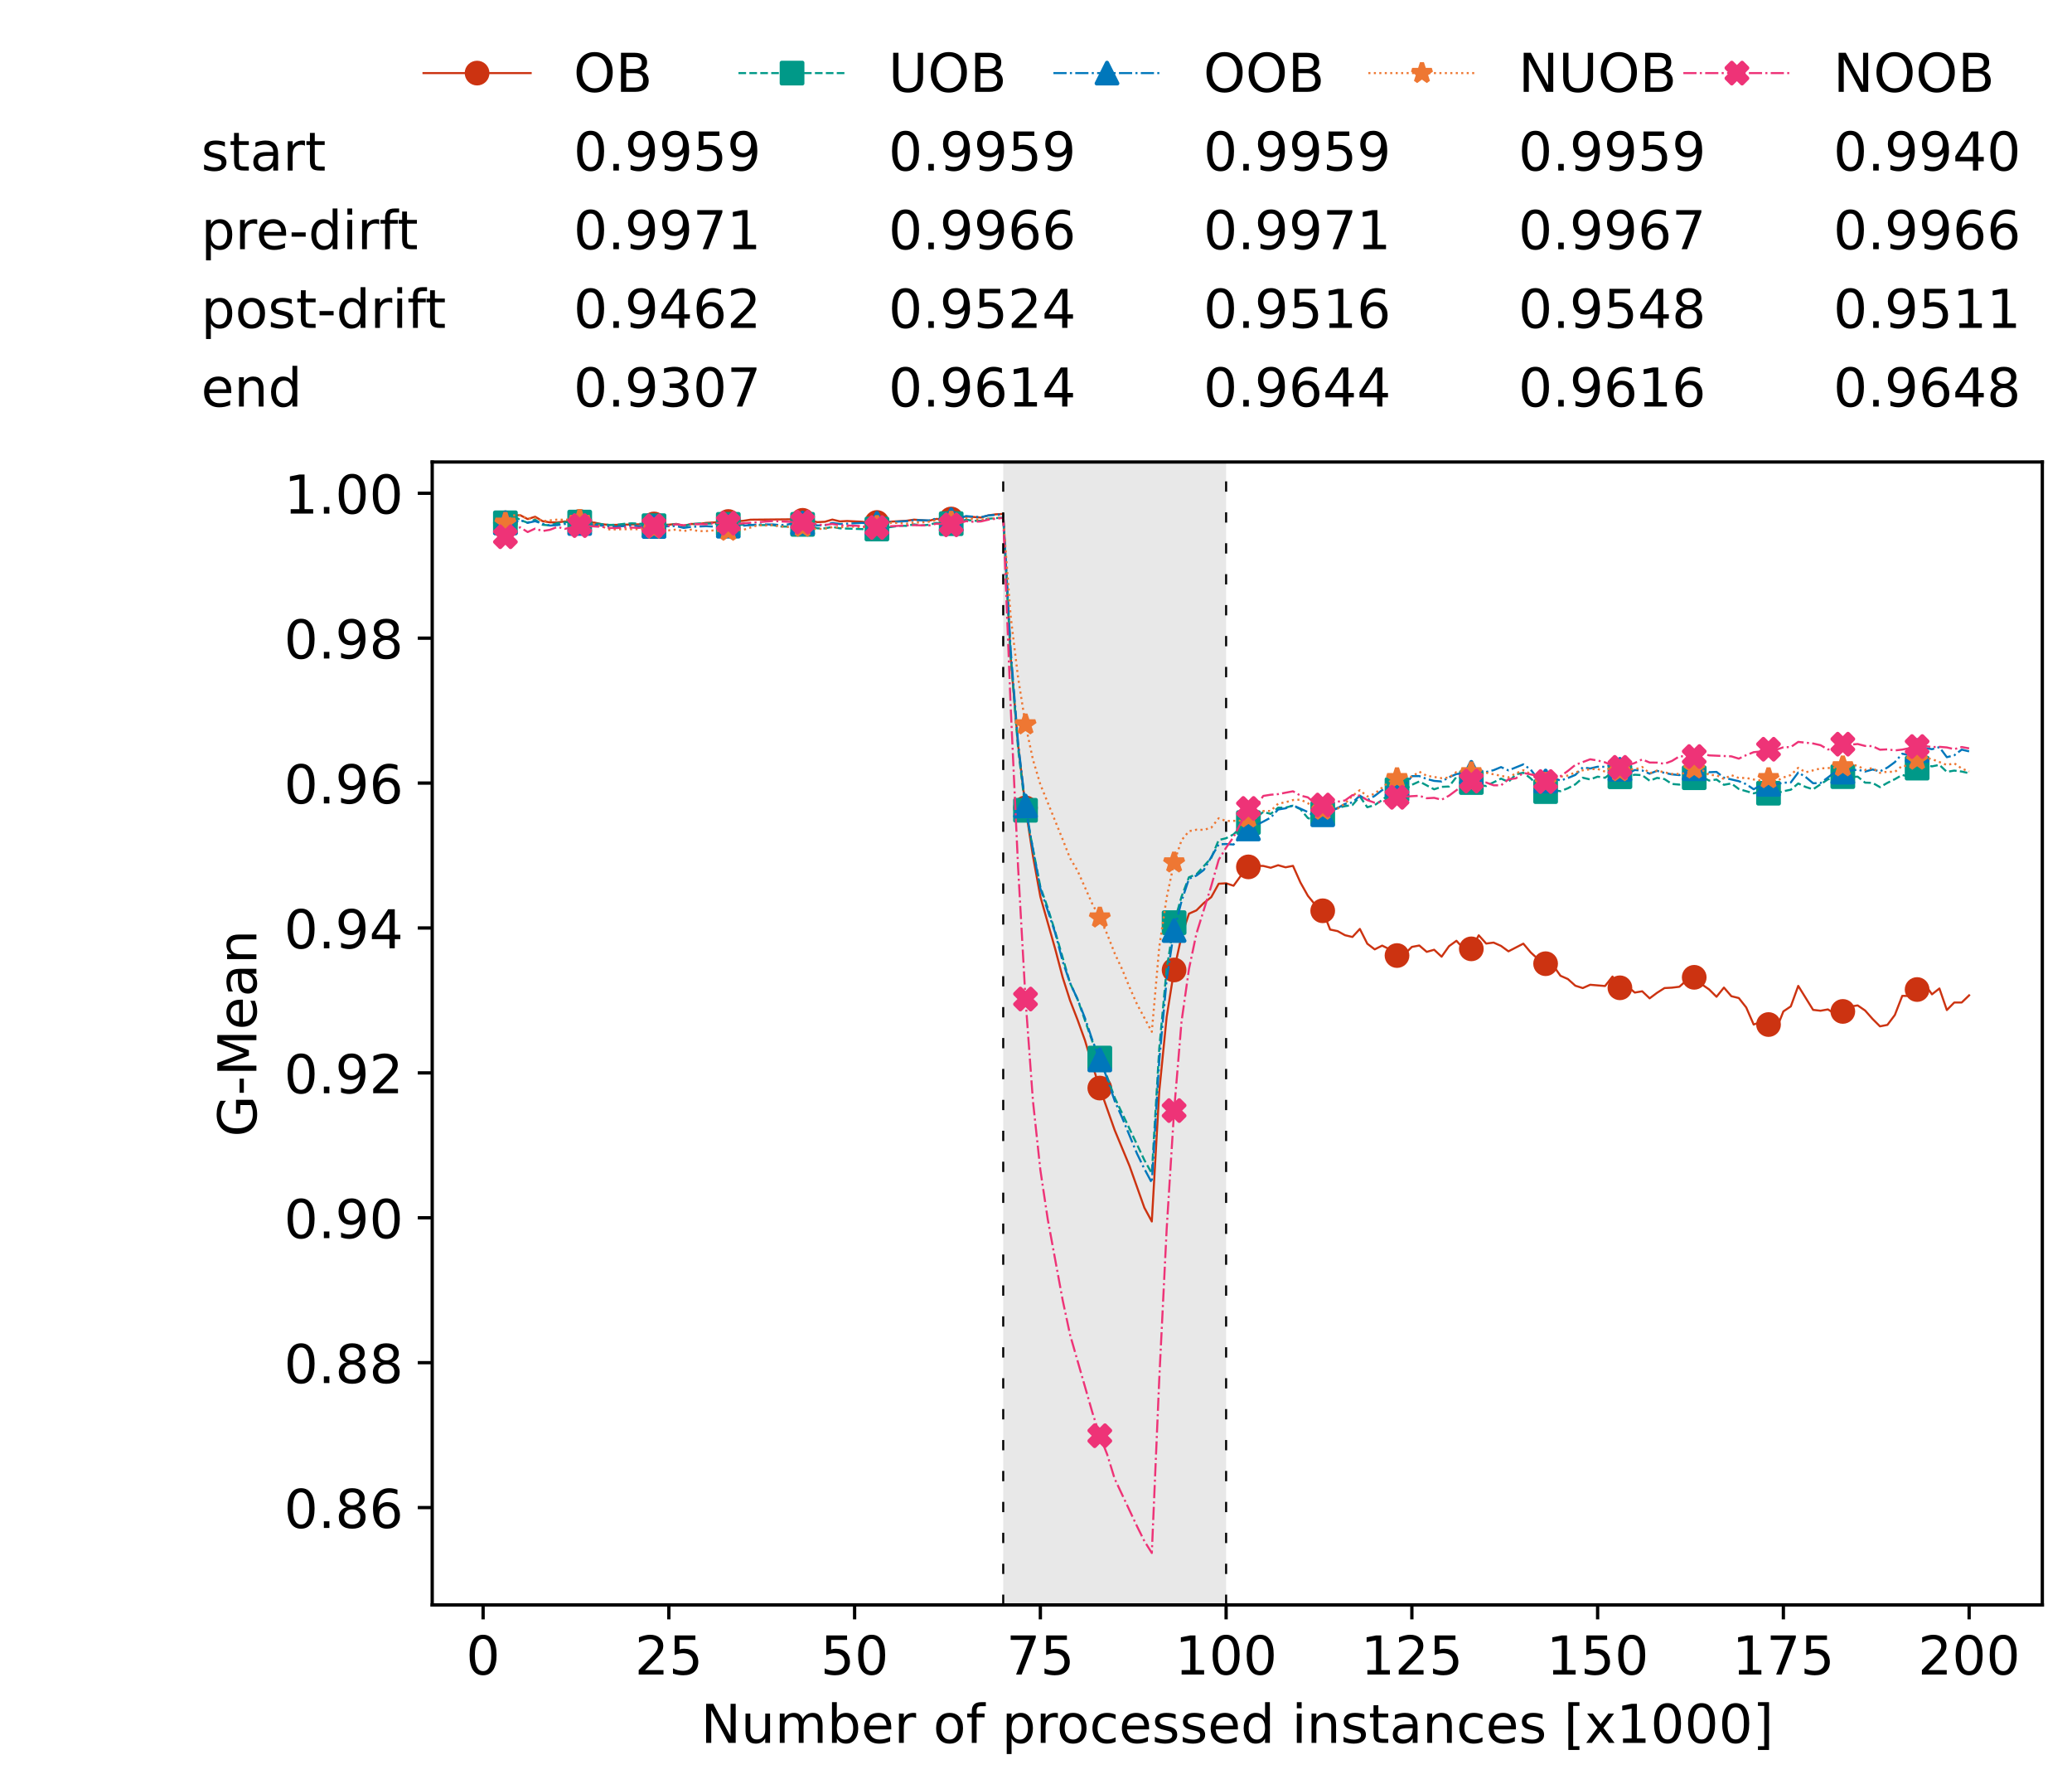 <?xml version="1.0" encoding="utf-8" standalone="no"?>
<!DOCTYPE svg PUBLIC "-//W3C//DTD SVG 1.1//EN"
  "http://www.w3.org/Graphics/SVG/1.1/DTD/svg11.dtd">
<!-- Created with matplotlib (https://matplotlib.org/) -->
<svg height="432.615pt" version="1.1" viewBox="0 0 502.65 432.615" width="502.65pt" xmlns="http://www.w3.org/2000/svg" xmlns:xlink="http://www.w3.org/1999/xlink">
 <defs>
  <style type="text/css">*{stroke-linecap:butt;stroke-linejoin:round;}</style>
 </defs>
 <g id="figure_1">
  <g id="patch_1">
   <path d="M 0 432.615 
L 502.65 432.615 
L 502.65 0 
L 0 0 
z
" style="fill:#ffffff;"/>
  </g>
  <g id="axes_1">
   <g id="patch_2">
    <path d="M 104.85 389.252 
L 495.45 389.252 
L 495.45 112.052 
L 104.85 112.052 
z
" style="fill:#ffffff;"/>
   </g>
   <g id="patch_3">
    <path clip-path="url(#p14d967e332)" d="M 297.446 389.252 
L 297.446 112.052 
L 243.372 112.052 
L 243.372 389.252 
z
" style="fill:#d3d3d3;opacity:0.5;"/>
   </g>
   <g id="matplotlib.axis_1">
    <g id="xtick_1">
     <g id="line2d_1">
      <defs>
       <path d="M 0 0 
L 0 3.5 
" id="mf874bcc50e" style="stroke:#000000;stroke-width:0.8;"/>
      </defs>
      <g>
       <use style="stroke:#000000;stroke-width:0.8;" x="117.197" xlink:href="#mf874bcc50e" y="389.252"/>
      </g>
     </g>
     <g id="text_1">
      <!-- 0 -->
      <g transform="translate(113.061 406.13)scale(0.13 -0.13)">
       <defs>
        <path d="M 31.781 66.406 
Q 24.172 66.406 20.328 58.906 
Q 16.5 51.422 16.5 36.375 
Q 16.5 21.391 20.328 13.891 
Q 24.172 6.391 31.781 6.391 
Q 39.453 6.391 43.281 13.891 
Q 47.125 21.391 47.125 36.375 
Q 47.125 51.422 43.281 58.906 
Q 39.453 66.406 31.781 66.406 
z
M 31.781 74.219 
Q 44.047 74.219 50.516 64.516 
Q 56.984 54.828 56.984 36.375 
Q 56.984 17.969 50.516 8.266 
Q 44.047 -1.422 31.781 -1.422 
Q 19.531 -1.422 13.062 8.266 
Q 6.594 17.969 6.594 36.375 
Q 6.594 54.828 13.062 64.516 
Q 19.531 74.219 31.781 74.219 
z
" id="DejaVuSans-48"/>
       </defs>
       <use xlink:href="#DejaVuSans-48"/>
      </g>
     </g>
    </g>
    <g id="xtick_2">
     <g id="line2d_2">
      <g>
       <use style="stroke:#000000;stroke-width:0.8;" x="162.259" xlink:href="#mf874bcc50e" y="389.252"/>
      </g>
     </g>
     <g id="text_2">
      <!-- 25 -->
      <g transform="translate(153.988 406.13)scale(0.13 -0.13)">
       <defs>
        <path d="M 19.188 8.297 
L 53.609 8.297 
L 53.609 0 
L 7.328 0 
L 7.328 8.297 
Q 12.938 14.109 22.625 23.891 
Q 32.328 33.688 34.812 36.531 
Q 39.547 41.844 41.422 45.531 
Q 43.312 49.219 43.312 52.781 
Q 43.312 58.594 39.234 62.25 
Q 35.156 65.922 28.609 65.922 
Q 23.969 65.922 18.812 64.312 
Q 13.672 62.703 7.812 59.422 
L 7.812 69.391 
Q 13.766 71.781 18.938 73 
Q 24.125 74.219 28.422 74.219 
Q 39.75 74.219 46.484 68.547 
Q 53.219 62.891 53.219 53.422 
Q 53.219 48.922 51.531 44.891 
Q 49.859 40.875 45.406 35.406 
Q 44.188 33.984 37.641 27.219 
Q 31.109 20.453 19.188 8.297 
z
" id="DejaVuSans-50"/>
        <path d="M 10.797 72.906 
L 49.516 72.906 
L 49.516 64.594 
L 19.828 64.594 
L 19.828 46.734 
Q 21.969 47.469 24.109 47.828 
Q 26.266 48.188 28.422 48.188 
Q 40.625 48.188 47.75 41.5 
Q 54.891 34.812 54.891 23.391 
Q 54.891 11.625 47.562 5.094 
Q 40.234 -1.422 26.906 -1.422 
Q 22.312 -1.422 17.547 -0.641 
Q 12.797 0.141 7.719 1.703 
L 7.719 11.625 
Q 12.109 9.234 16.797 8.062 
Q 21.484 6.891 26.703 6.891 
Q 35.156 6.891 40.078 11.328 
Q 45.016 15.766 45.016 23.391 
Q 45.016 31 40.078 35.438 
Q 35.156 39.891 26.703 39.891 
Q 22.75 39.891 18.812 39.016 
Q 14.891 38.141 10.797 36.281 
z
" id="DejaVuSans-53"/>
       </defs>
       <use xlink:href="#DejaVuSans-50"/>
       <use x="63.623" xlink:href="#DejaVuSans-53"/>
      </g>
     </g>
    </g>
    <g id="xtick_3">
     <g id="line2d_3">
      <g>
       <use style="stroke:#000000;stroke-width:0.8;" x="207.322" xlink:href="#mf874bcc50e" y="389.252"/>
      </g>
     </g>
     <g id="text_3">
      <!-- 50 -->
      <g transform="translate(199.05 406.13)scale(0.13 -0.13)">
       <use xlink:href="#DejaVuSans-53"/>
       <use x="63.623" xlink:href="#DejaVuSans-48"/>
      </g>
     </g>
    </g>
    <g id="xtick_4">
     <g id="line2d_4">
      <g>
       <use style="stroke:#000000;stroke-width:0.8;" x="252.384" xlink:href="#mf874bcc50e" y="389.252"/>
      </g>
     </g>
     <g id="text_4">
      <!-- 75 -->
      <g transform="translate(244.113 406.13)scale(0.13 -0.13)">
       <defs>
        <path d="M 8.203 72.906 
L 55.078 72.906 
L 55.078 68.703 
L 28.609 0 
L 18.312 0 
L 43.219 64.594 
L 8.203 64.594 
z
" id="DejaVuSans-55"/>
       </defs>
       <use xlink:href="#DejaVuSans-55"/>
       <use x="63.623" xlink:href="#DejaVuSans-53"/>
      </g>
     </g>
    </g>
    <g id="xtick_5">
     <g id="line2d_5">
      <g>
       <use style="stroke:#000000;stroke-width:0.8;" x="297.446" xlink:href="#mf874bcc50e" y="389.252"/>
      </g>
     </g>
     <g id="text_5">
      <!-- 100 -->
      <g transform="translate(285.039 406.13)scale(0.13 -0.13)">
       <defs>
        <path d="M 12.406 8.297 
L 28.516 8.297 
L 28.516 63.922 
L 10.984 60.406 
L 10.984 69.391 
L 28.422 72.906 
L 38.281 72.906 
L 38.281 8.297 
L 54.391 8.297 
L 54.391 0 
L 12.406 0 
z
" id="DejaVuSans-49"/>
       </defs>
       <use xlink:href="#DejaVuSans-49"/>
       <use x="63.623" xlink:href="#DejaVuSans-48"/>
       <use x="127.246" xlink:href="#DejaVuSans-48"/>
      </g>
     </g>
    </g>
    <g id="xtick_6">
     <g id="line2d_6">
      <g>
       <use style="stroke:#000000;stroke-width:0.8;" x="342.509" xlink:href="#mf874bcc50e" y="389.252"/>
      </g>
     </g>
     <g id="text_6">
      <!-- 125 -->
      <g transform="translate(330.102 406.13)scale(0.13 -0.13)">
       <use xlink:href="#DejaVuSans-49"/>
       <use x="63.623" xlink:href="#DejaVuSans-50"/>
       <use x="127.246" xlink:href="#DejaVuSans-53"/>
      </g>
     </g>
    </g>
    <g id="xtick_7">
     <g id="line2d_7">
      <g>
       <use style="stroke:#000000;stroke-width:0.8;" x="387.571" xlink:href="#mf874bcc50e" y="389.252"/>
      </g>
     </g>
     <g id="text_7">
      <!-- 150 -->
      <g transform="translate(375.164 406.13)scale(0.13 -0.13)">
       <use xlink:href="#DejaVuSans-49"/>
       <use x="63.623" xlink:href="#DejaVuSans-53"/>
       <use x="127.246" xlink:href="#DejaVuSans-48"/>
      </g>
     </g>
    </g>
    <g id="xtick_8">
     <g id="line2d_8">
      <g>
       <use style="stroke:#000000;stroke-width:0.8;" x="432.633" xlink:href="#mf874bcc50e" y="389.252"/>
      </g>
     </g>
     <g id="text_8">
      <!-- 175 -->
      <g transform="translate(420.226 406.13)scale(0.13 -0.13)">
       <use xlink:href="#DejaVuSans-49"/>
       <use x="63.623" xlink:href="#DejaVuSans-55"/>
       <use x="127.246" xlink:href="#DejaVuSans-53"/>
      </g>
     </g>
    </g>
    <g id="xtick_9">
     <g id="line2d_9">
      <g>
       <use style="stroke:#000000;stroke-width:0.8;" x="477.695" xlink:href="#mf874bcc50e" y="389.252"/>
      </g>
     </g>
     <g id="text_9">
      <!-- 200 -->
      <g transform="translate(465.289 406.13)scale(0.13 -0.13)">
       <use xlink:href="#DejaVuSans-50"/>
       <use x="63.623" xlink:href="#DejaVuSans-48"/>
       <use x="127.246" xlink:href="#DejaVuSans-48"/>
      </g>
     </g>
    </g>
    <g id="text_10">
     <!-- Number of processed instances [x1000] -->
     <g transform="translate(170.025 422.711)scale(0.13 -0.13)">
      <defs>
       <path d="M 9.812 72.906 
L 23.094 72.906 
L 55.422 11.922 
L 55.422 72.906 
L 64.984 72.906 
L 64.984 0 
L 51.703 0 
L 19.391 60.984 
L 19.391 0 
L 9.812 0 
z
" id="DejaVuSans-78"/>
       <path d="M 8.5 21.578 
L 8.5 54.688 
L 17.484 54.688 
L 17.484 21.922 
Q 17.484 14.156 20.5 10.266 
Q 23.531 6.391 29.594 6.391 
Q 36.859 6.391 41.078 11.031 
Q 45.312 15.672 45.312 23.688 
L 45.312 54.688 
L 54.297 54.688 
L 54.297 0 
L 45.312 0 
L 45.312 8.406 
Q 42.047 3.422 37.719 1 
Q 33.406 -1.422 27.688 -1.422 
Q 18.266 -1.422 13.375 4.438 
Q 8.5 10.297 8.5 21.578 
z
M 31.109 56 
z
" id="DejaVuSans-117"/>
       <path d="M 52 44.188 
Q 55.375 50.25 60.062 53.125 
Q 64.75 56 71.094 56 
Q 79.641 56 84.281 50.016 
Q 88.922 44.047 88.922 33.016 
L 88.922 0 
L 79.891 0 
L 79.891 32.719 
Q 79.891 40.578 77.094 44.375 
Q 74.312 48.188 68.609 48.188 
Q 61.625 48.188 57.562 43.547 
Q 53.516 38.922 53.516 30.906 
L 53.516 0 
L 44.484 0 
L 44.484 32.719 
Q 44.484 40.625 41.703 44.406 
Q 38.922 48.188 33.109 48.188 
Q 26.219 48.188 22.156 43.531 
Q 18.109 38.875 18.109 30.906 
L 18.109 0 
L 9.078 0 
L 9.078 54.688 
L 18.109 54.688 
L 18.109 46.188 
Q 21.188 51.219 25.484 53.609 
Q 29.781 56 35.688 56 
Q 41.656 56 45.828 52.969 
Q 50 49.953 52 44.188 
z
" id="DejaVuSans-109"/>
       <path d="M 48.688 27.297 
Q 48.688 37.203 44.609 42.844 
Q 40.531 48.484 33.406 48.484 
Q 26.266 48.484 22.188 42.844 
Q 18.109 37.203 18.109 27.297 
Q 18.109 17.391 22.188 11.75 
Q 26.266 6.109 33.406 6.109 
Q 40.531 6.109 44.609 11.75 
Q 48.688 17.391 48.688 27.297 
z
M 18.109 46.391 
Q 20.953 51.266 25.266 53.625 
Q 29.594 56 35.594 56 
Q 45.562 56 51.781 48.094 
Q 58.016 40.188 58.016 27.297 
Q 58.016 14.406 51.781 6.484 
Q 45.562 -1.422 35.594 -1.422 
Q 29.594 -1.422 25.266 0.953 
Q 20.953 3.328 18.109 8.203 
L 18.109 0 
L 9.078 0 
L 9.078 75.984 
L 18.109 75.984 
z
" id="DejaVuSans-98"/>
       <path d="M 56.203 29.594 
L 56.203 25.203 
L 14.891 25.203 
Q 15.484 15.922 20.484 11.062 
Q 25.484 6.203 34.422 6.203 
Q 39.594 6.203 44.453 7.469 
Q 49.312 8.734 54.109 11.281 
L 54.109 2.781 
Q 49.266 0.734 44.188 -0.344 
Q 39.109 -1.422 33.891 -1.422 
Q 20.797 -1.422 13.156 6.188 
Q 5.516 13.812 5.516 26.812 
Q 5.516 40.234 12.766 48.109 
Q 20.016 56 32.328 56 
Q 43.359 56 49.781 48.891 
Q 56.203 41.797 56.203 29.594 
z
M 47.219 32.234 
Q 47.125 39.594 43.094 43.984 
Q 39.062 48.391 32.422 48.391 
Q 24.906 48.391 20.391 44.141 
Q 15.875 39.891 15.188 32.172 
z
" id="DejaVuSans-101"/>
       <path d="M 41.109 46.297 
Q 39.594 47.172 37.812 47.578 
Q 36.031 48 33.891 48 
Q 26.266 48 22.188 43.047 
Q 18.109 38.094 18.109 28.812 
L 18.109 0 
L 9.078 0 
L 9.078 54.688 
L 18.109 54.688 
L 18.109 46.188 
Q 20.953 51.172 25.484 53.578 
Q 30.031 56 36.531 56 
Q 37.453 56 38.578 55.875 
Q 39.703 55.766 41.062 55.516 
z
" id="DejaVuSans-114"/>
       <path id="DejaVuSans-32"/>
       <path d="M 30.609 48.391 
Q 23.391 48.391 19.188 42.75 
Q 14.984 37.109 14.984 27.297 
Q 14.984 17.484 19.156 11.844 
Q 23.344 6.203 30.609 6.203 
Q 37.797 6.203 41.984 11.859 
Q 46.188 17.531 46.188 27.297 
Q 46.188 37.016 41.984 42.703 
Q 37.797 48.391 30.609 48.391 
z
M 30.609 56 
Q 42.328 56 49.016 48.375 
Q 55.719 40.766 55.719 27.297 
Q 55.719 13.875 49.016 6.219 
Q 42.328 -1.422 30.609 -1.422 
Q 18.844 -1.422 12.172 6.219 
Q 5.516 13.875 5.516 27.297 
Q 5.516 40.766 12.172 48.375 
Q 18.844 56 30.609 56 
z
" id="DejaVuSans-111"/>
       <path d="M 37.109 75.984 
L 37.109 68.5 
L 28.516 68.5 
Q 23.688 68.5 21.797 66.547 
Q 19.922 64.594 19.922 59.516 
L 19.922 54.688 
L 34.719 54.688 
L 34.719 47.703 
L 19.922 47.703 
L 19.922 0 
L 10.891 0 
L 10.891 47.703 
L 2.297 47.703 
L 2.297 54.688 
L 10.891 54.688 
L 10.891 58.5 
Q 10.891 67.625 15.141 71.797 
Q 19.391 75.984 28.609 75.984 
z
" id="DejaVuSans-102"/>
       <path d="M 18.109 8.203 
L 18.109 -20.797 
L 9.078 -20.797 
L 9.078 54.688 
L 18.109 54.688 
L 18.109 46.391 
Q 20.953 51.266 25.266 53.625 
Q 29.594 56 35.594 56 
Q 45.562 56 51.781 48.094 
Q 58.016 40.188 58.016 27.297 
Q 58.016 14.406 51.781 6.484 
Q 45.562 -1.422 35.594 -1.422 
Q 29.594 -1.422 25.266 0.953 
Q 20.953 3.328 18.109 8.203 
z
M 48.688 27.297 
Q 48.688 37.203 44.609 42.844 
Q 40.531 48.484 33.406 48.484 
Q 26.266 48.484 22.188 42.844 
Q 18.109 37.203 18.109 27.297 
Q 18.109 17.391 22.188 11.75 
Q 26.266 6.109 33.406 6.109 
Q 40.531 6.109 44.609 11.75 
Q 48.688 17.391 48.688 27.297 
z
" id="DejaVuSans-112"/>
       <path d="M 48.781 52.594 
L 48.781 44.188 
Q 44.969 46.297 41.141 47.344 
Q 37.312 48.391 33.406 48.391 
Q 24.656 48.391 19.812 42.844 
Q 14.984 37.312 14.984 27.297 
Q 14.984 17.281 19.812 11.734 
Q 24.656 6.203 33.406 6.203 
Q 37.312 6.203 41.141 7.25 
Q 44.969 8.297 48.781 10.406 
L 48.781 2.094 
Q 45.016 0.344 40.984 -0.531 
Q 36.969 -1.422 32.422 -1.422 
Q 20.062 -1.422 12.781 6.344 
Q 5.516 14.109 5.516 27.297 
Q 5.516 40.672 12.859 48.328 
Q 20.219 56 33.016 56 
Q 37.156 56 41.109 55.141 
Q 45.062 54.297 48.781 52.594 
z
" id="DejaVuSans-99"/>
       <path d="M 44.281 53.078 
L 44.281 44.578 
Q 40.484 46.531 36.375 47.5 
Q 32.281 48.484 27.875 48.484 
Q 21.188 48.484 17.844 46.438 
Q 14.5 44.391 14.5 40.281 
Q 14.5 37.156 16.891 35.375 
Q 19.281 33.594 26.516 31.984 
L 29.594 31.297 
Q 39.156 29.25 43.188 25.516 
Q 47.219 21.781 47.219 15.094 
Q 47.219 7.469 41.188 3.016 
Q 35.156 -1.422 24.609 -1.422 
Q 20.219 -1.422 15.453 -0.562 
Q 10.688 0.297 5.422 2 
L 5.422 11.281 
Q 10.406 8.688 15.234 7.391 
Q 20.062 6.109 24.812 6.109 
Q 31.156 6.109 34.562 8.281 
Q 37.984 10.453 37.984 14.406 
Q 37.984 18.062 35.516 20.016 
Q 33.062 21.969 24.703 23.781 
L 21.578 24.516 
Q 13.234 26.266 9.516 29.906 
Q 5.812 33.547 5.812 39.891 
Q 5.812 47.609 11.281 51.797 
Q 16.75 56 26.812 56 
Q 31.781 56 36.172 55.266 
Q 40.578 54.547 44.281 53.078 
z
" id="DejaVuSans-115"/>
       <path d="M 45.406 46.391 
L 45.406 75.984 
L 54.391 75.984 
L 54.391 0 
L 45.406 0 
L 45.406 8.203 
Q 42.578 3.328 38.25 0.953 
Q 33.938 -1.422 27.875 -1.422 
Q 17.969 -1.422 11.734 6.484 
Q 5.516 14.406 5.516 27.297 
Q 5.516 40.188 11.734 48.094 
Q 17.969 56 27.875 56 
Q 33.938 56 38.25 53.625 
Q 42.578 51.266 45.406 46.391 
z
M 14.797 27.297 
Q 14.797 17.391 18.875 11.75 
Q 22.953 6.109 30.078 6.109 
Q 37.203 6.109 41.297 11.75 
Q 45.406 17.391 45.406 27.297 
Q 45.406 37.203 41.297 42.844 
Q 37.203 48.484 30.078 48.484 
Q 22.953 48.484 18.875 42.844 
Q 14.797 37.203 14.797 27.297 
z
" id="DejaVuSans-100"/>
       <path d="M 9.422 54.688 
L 18.406 54.688 
L 18.406 0 
L 9.422 0 
z
M 9.422 75.984 
L 18.406 75.984 
L 18.406 64.594 
L 9.422 64.594 
z
" id="DejaVuSans-105"/>
       <path d="M 54.891 33.016 
L 54.891 0 
L 45.906 0 
L 45.906 32.719 
Q 45.906 40.484 42.875 44.328 
Q 39.844 48.188 33.797 48.188 
Q 26.516 48.188 22.312 43.547 
Q 18.109 38.922 18.109 30.906 
L 18.109 0 
L 9.078 0 
L 9.078 54.688 
L 18.109 54.688 
L 18.109 46.188 
Q 21.344 51.125 25.703 53.562 
Q 30.078 56 35.797 56 
Q 45.219 56 50.047 50.172 
Q 54.891 44.344 54.891 33.016 
z
" id="DejaVuSans-110"/>
       <path d="M 18.312 70.219 
L 18.312 54.688 
L 36.812 54.688 
L 36.812 47.703 
L 18.312 47.703 
L 18.312 18.016 
Q 18.312 11.328 20.141 9.422 
Q 21.969 7.516 27.594 7.516 
L 36.812 7.516 
L 36.812 0 
L 27.594 0 
Q 17.188 0 13.234 3.875 
Q 9.281 7.766 9.281 18.016 
L 9.281 47.703 
L 2.688 47.703 
L 2.688 54.688 
L 9.281 54.688 
L 9.281 70.219 
z
" id="DejaVuSans-116"/>
       <path d="M 34.281 27.484 
Q 23.391 27.484 19.188 25 
Q 14.984 22.516 14.984 16.5 
Q 14.984 11.719 18.141 8.906 
Q 21.297 6.109 26.703 6.109 
Q 34.188 6.109 38.703 11.406 
Q 43.219 16.703 43.219 25.484 
L 43.219 27.484 
z
M 52.203 31.203 
L 52.203 0 
L 43.219 0 
L 43.219 8.297 
Q 40.141 3.328 35.547 0.953 
Q 30.953 -1.422 24.312 -1.422 
Q 15.922 -1.422 10.953 3.297 
Q 6 8.016 6 15.922 
Q 6 25.141 12.172 29.828 
Q 18.359 34.516 30.609 34.516 
L 43.219 34.516 
L 43.219 35.406 
Q 43.219 41.609 39.141 45 
Q 35.062 48.391 27.688 48.391 
Q 23 48.391 18.547 47.266 
Q 14.109 46.141 10.016 43.891 
L 10.016 52.203 
Q 14.938 54.109 19.578 55.047 
Q 24.219 56 28.609 56 
Q 40.484 56 46.344 49.844 
Q 52.203 43.703 52.203 31.203 
z
" id="DejaVuSans-97"/>
       <path d="M 8.594 75.984 
L 29.297 75.984 
L 29.297 69 
L 17.578 69 
L 17.578 -6.203 
L 29.297 -6.203 
L 29.297 -13.188 
L 8.594 -13.188 
z
" id="DejaVuSans-91"/>
       <path d="M 54.891 54.688 
L 35.109 28.078 
L 55.906 0 
L 45.312 0 
L 29.391 21.484 
L 13.484 0 
L 2.875 0 
L 24.125 28.609 
L 4.688 54.688 
L 15.281 54.688 
L 29.781 35.203 
L 44.281 54.688 
z
" id="DejaVuSans-120"/>
       <path d="M 30.422 75.984 
L 30.422 -13.188 
L 9.719 -13.188 
L 9.719 -6.203 
L 21.391 -6.203 
L 21.391 69 
L 9.719 69 
L 9.719 75.984 
z
" id="DejaVuSans-93"/>
      </defs>
      <use xlink:href="#DejaVuSans-78"/>
      <use x="74.805" xlink:href="#DejaVuSans-117"/>
      <use x="138.184" xlink:href="#DejaVuSans-109"/>
      <use x="235.596" xlink:href="#DejaVuSans-98"/>
      <use x="299.072" xlink:href="#DejaVuSans-101"/>
      <use x="360.596" xlink:href="#DejaVuSans-114"/>
      <use x="401.709" xlink:href="#DejaVuSans-32"/>
      <use x="433.496" xlink:href="#DejaVuSans-111"/>
      <use x="494.678" xlink:href="#DejaVuSans-102"/>
      <use x="529.883" xlink:href="#DejaVuSans-32"/>
      <use x="561.67" xlink:href="#DejaVuSans-112"/>
      <use x="625.146" xlink:href="#DejaVuSans-114"/>
      <use x="664.01" xlink:href="#DejaVuSans-111"/>
      <use x="725.191" xlink:href="#DejaVuSans-99"/>
      <use x="780.172" xlink:href="#DejaVuSans-101"/>
      <use x="841.695" xlink:href="#DejaVuSans-115"/>
      <use x="893.795" xlink:href="#DejaVuSans-115"/>
      <use x="945.895" xlink:href="#DejaVuSans-101"/>
      <use x="1007.418" xlink:href="#DejaVuSans-100"/>
      <use x="1070.895" xlink:href="#DejaVuSans-32"/>
      <use x="1102.682" xlink:href="#DejaVuSans-105"/>
      <use x="1130.465" xlink:href="#DejaVuSans-110"/>
      <use x="1193.844" xlink:href="#DejaVuSans-115"/>
      <use x="1245.943" xlink:href="#DejaVuSans-116"/>
      <use x="1285.152" xlink:href="#DejaVuSans-97"/>
      <use x="1346.432" xlink:href="#DejaVuSans-110"/>
      <use x="1409.811" xlink:href="#DejaVuSans-99"/>
      <use x="1464.791" xlink:href="#DejaVuSans-101"/>
      <use x="1526.314" xlink:href="#DejaVuSans-115"/>
      <use x="1578.414" xlink:href="#DejaVuSans-32"/>
      <use x="1610.201" xlink:href="#DejaVuSans-91"/>
      <use x="1649.215" xlink:href="#DejaVuSans-120"/>
      <use x="1708.395" xlink:href="#DejaVuSans-49"/>
      <use x="1772.018" xlink:href="#DejaVuSans-48"/>
      <use x="1835.641" xlink:href="#DejaVuSans-48"/>
      <use x="1899.264" xlink:href="#DejaVuSans-48"/>
      <use x="1962.887" xlink:href="#DejaVuSans-93"/>
     </g>
    </g>
   </g>
   <g id="matplotlib.axis_2">
    <g id="ytick_1">
     <g id="line2d_10">
      <defs>
       <path d="M 0 0 
L -3.5 0 
" id="m35f5f6ad70" style="stroke:#000000;stroke-width:0.8;"/>
      </defs>
      <g>
       <use style="stroke:#000000;stroke-width:0.8;" x="104.85" xlink:href="#m35f5f6ad70" y="365.643"/>
      </g>
     </g>
     <g id="text_11">
      <!-- 0.86 -->
      <g transform="translate(68.905 370.582)scale(0.13 -0.13)">
       <defs>
        <path d="M 10.688 12.406 
L 21 12.406 
L 21 0 
L 10.688 0 
z
" id="DejaVuSans-46"/>
        <path d="M 31.781 34.625 
Q 24.75 34.625 20.719 30.859 
Q 16.703 27.094 16.703 20.516 
Q 16.703 13.922 20.719 10.156 
Q 24.75 6.391 31.781 6.391 
Q 38.812 6.391 42.859 10.172 
Q 46.922 13.969 46.922 20.516 
Q 46.922 27.094 42.891 30.859 
Q 38.875 34.625 31.781 34.625 
z
M 21.922 38.812 
Q 15.578 40.375 12.031 44.719 
Q 8.5 49.078 8.5 55.328 
Q 8.5 64.062 14.719 69.141 
Q 20.953 74.219 31.781 74.219 
Q 42.672 74.219 48.875 69.141 
Q 55.078 64.062 55.078 55.328 
Q 55.078 49.078 51.531 44.719 
Q 48 40.375 41.703 38.812 
Q 48.828 37.156 52.797 32.312 
Q 56.781 27.484 56.781 20.516 
Q 56.781 9.906 50.312 4.234 
Q 43.844 -1.422 31.781 -1.422 
Q 19.734 -1.422 13.25 4.234 
Q 6.781 9.906 6.781 20.516 
Q 6.781 27.484 10.781 32.312 
Q 14.797 37.156 21.922 38.812 
z
M 18.312 54.391 
Q 18.312 48.734 21.844 45.562 
Q 25.391 42.391 31.781 42.391 
Q 38.141 42.391 41.719 45.562 
Q 45.312 48.734 45.312 54.391 
Q 45.312 60.062 41.719 63.234 
Q 38.141 66.406 31.781 66.406 
Q 25.391 66.406 21.844 63.234 
Q 18.312 60.062 18.312 54.391 
z
" id="DejaVuSans-56"/>
        <path d="M 33.016 40.375 
Q 26.375 40.375 22.484 35.828 
Q 18.609 31.297 18.609 23.391 
Q 18.609 15.531 22.484 10.953 
Q 26.375 6.391 33.016 6.391 
Q 39.656 6.391 43.531 10.953 
Q 47.406 15.531 47.406 23.391 
Q 47.406 31.297 43.531 35.828 
Q 39.656 40.375 33.016 40.375 
z
M 52.594 71.297 
L 52.594 62.312 
Q 48.875 64.062 45.094 64.984 
Q 41.312 65.922 37.594 65.922 
Q 27.828 65.922 22.672 59.328 
Q 17.531 52.734 16.797 39.406 
Q 19.672 43.656 24.016 45.922 
Q 28.375 48.188 33.594 48.188 
Q 44.578 48.188 50.953 41.516 
Q 57.328 34.859 57.328 23.391 
Q 57.328 12.156 50.688 5.359 
Q 44.047 -1.422 33.016 -1.422 
Q 20.359 -1.422 13.672 8.266 
Q 6.984 17.969 6.984 36.375 
Q 6.984 53.656 15.188 63.938 
Q 23.391 74.219 37.203 74.219 
Q 40.922 74.219 44.703 73.484 
Q 48.484 72.75 52.594 71.297 
z
" id="DejaVuSans-54"/>
       </defs>
       <use xlink:href="#DejaVuSans-48"/>
       <use x="63.623" xlink:href="#DejaVuSans-46"/>
       <use x="95.41" xlink:href="#DejaVuSans-56"/>
       <use x="159.033" xlink:href="#DejaVuSans-54"/>
      </g>
     </g>
    </g>
    <g id="ytick_2">
     <g id="line2d_11">
      <g>
       <use style="stroke:#000000;stroke-width:0.8;" x="104.85" xlink:href="#m35f5f6ad70" y="330.498"/>
      </g>
     </g>
     <g id="text_12">
      <!-- 0.88 -->
      <g transform="translate(68.905 335.437)scale(0.13 -0.13)">
       <use xlink:href="#DejaVuSans-48"/>
       <use x="63.623" xlink:href="#DejaVuSans-46"/>
       <use x="95.41" xlink:href="#DejaVuSans-56"/>
       <use x="159.033" xlink:href="#DejaVuSans-56"/>
      </g>
     </g>
    </g>
    <g id="ytick_3">
     <g id="line2d_12">
      <g>
       <use style="stroke:#000000;stroke-width:0.8;" x="104.85" xlink:href="#m35f5f6ad70" y="295.353"/>
      </g>
     </g>
     <g id="text_13">
      <!-- 0.90 -->
      <g transform="translate(68.905 300.292)scale(0.13 -0.13)">
       <defs>
        <path d="M 10.984 1.516 
L 10.984 10.5 
Q 14.703 8.734 18.5 7.812 
Q 22.312 6.891 25.984 6.891 
Q 35.75 6.891 40.891 13.453 
Q 46.047 20.016 46.781 33.406 
Q 43.953 29.203 39.594 26.953 
Q 35.25 24.703 29.984 24.703 
Q 19.047 24.703 12.672 31.312 
Q 6.297 37.938 6.297 49.422 
Q 6.297 60.641 12.938 67.422 
Q 19.578 74.219 30.609 74.219 
Q 43.266 74.219 49.922 64.516 
Q 56.594 54.828 56.594 36.375 
Q 56.594 19.141 48.406 8.859 
Q 40.234 -1.422 26.422 -1.422 
Q 22.703 -1.422 18.891 -0.688 
Q 15.094 0.047 10.984 1.516 
z
M 30.609 32.422 
Q 37.25 32.422 41.125 36.953 
Q 45.016 41.5 45.016 49.422 
Q 45.016 57.281 41.125 61.844 
Q 37.25 66.406 30.609 66.406 
Q 23.969 66.406 20.094 61.844 
Q 16.219 57.281 16.219 49.422 
Q 16.219 41.5 20.094 36.953 
Q 23.969 32.422 30.609 32.422 
z
" id="DejaVuSans-57"/>
       </defs>
       <use xlink:href="#DejaVuSans-48"/>
       <use x="63.623" xlink:href="#DejaVuSans-46"/>
       <use x="95.41" xlink:href="#DejaVuSans-57"/>
       <use x="159.033" xlink:href="#DejaVuSans-48"/>
      </g>
     </g>
    </g>
    <g id="ytick_4">
     <g id="line2d_13">
      <g>
       <use style="stroke:#000000;stroke-width:0.8;" x="104.85" xlink:href="#m35f5f6ad70" y="260.209"/>
      </g>
     </g>
     <g id="text_14">
      <!-- 0.92 -->
      <g transform="translate(68.905 265.147)scale(0.13 -0.13)">
       <use xlink:href="#DejaVuSans-48"/>
       <use x="63.623" xlink:href="#DejaVuSans-46"/>
       <use x="95.41" xlink:href="#DejaVuSans-57"/>
       <use x="159.033" xlink:href="#DejaVuSans-50"/>
      </g>
     </g>
    </g>
    <g id="ytick_5">
     <g id="line2d_14">
      <g>
       <use style="stroke:#000000;stroke-width:0.8;" x="104.85" xlink:href="#m35f5f6ad70" y="225.064"/>
      </g>
     </g>
     <g id="text_15">
      <!-- 0.94 -->
      <g transform="translate(68.905 230.003)scale(0.13 -0.13)">
       <defs>
        <path d="M 37.797 64.312 
L 12.891 25.391 
L 37.797 25.391 
z
M 35.203 72.906 
L 47.609 72.906 
L 47.609 25.391 
L 58.016 25.391 
L 58.016 17.188 
L 47.609 17.188 
L 47.609 0 
L 37.797 0 
L 37.797 17.188 
L 4.891 17.188 
L 4.891 26.703 
z
" id="DejaVuSans-52"/>
       </defs>
       <use xlink:href="#DejaVuSans-48"/>
       <use x="63.623" xlink:href="#DejaVuSans-46"/>
       <use x="95.41" xlink:href="#DejaVuSans-57"/>
       <use x="159.033" xlink:href="#DejaVuSans-52"/>
      </g>
     </g>
    </g>
    <g id="ytick_6">
     <g id="line2d_15">
      <g>
       <use style="stroke:#000000;stroke-width:0.8;" x="104.85" xlink:href="#m35f5f6ad70" y="189.919"/>
      </g>
     </g>
     <g id="text_16">
      <!-- 0.96 -->
      <g transform="translate(68.905 194.858)scale(0.13 -0.13)">
       <use xlink:href="#DejaVuSans-48"/>
       <use x="63.623" xlink:href="#DejaVuSans-46"/>
       <use x="95.41" xlink:href="#DejaVuSans-57"/>
       <use x="159.033" xlink:href="#DejaVuSans-54"/>
      </g>
     </g>
    </g>
    <g id="ytick_7">
     <g id="line2d_16">
      <g>
       <use style="stroke:#000000;stroke-width:0.8;" x="104.85" xlink:href="#m35f5f6ad70" y="154.774"/>
      </g>
     </g>
     <g id="text_17">
      <!-- 0.98 -->
      <g transform="translate(68.905 159.713)scale(0.13 -0.13)">
       <use xlink:href="#DejaVuSans-48"/>
       <use x="63.623" xlink:href="#DejaVuSans-46"/>
       <use x="95.41" xlink:href="#DejaVuSans-57"/>
       <use x="159.033" xlink:href="#DejaVuSans-56"/>
      </g>
     </g>
    </g>
    <g id="ytick_8">
     <g id="line2d_17">
      <g>
       <use style="stroke:#000000;stroke-width:0.8;" x="104.85" xlink:href="#m35f5f6ad70" y="119.629"/>
      </g>
     </g>
     <g id="text_18">
      <!-- 1.00 -->
      <g transform="translate(68.905 124.568)scale(0.13 -0.13)">
       <use xlink:href="#DejaVuSans-49"/>
       <use x="63.623" xlink:href="#DejaVuSans-46"/>
       <use x="95.41" xlink:href="#DejaVuSans-48"/>
       <use x="159.033" xlink:href="#DejaVuSans-48"/>
      </g>
     </g>
    </g>
    <g id="text_19">
     <!-- G-Mean -->
     <g transform="translate(62.201 275.744)rotate(-90)scale(0.13 -0.13)">
      <defs>
       <path d="M 59.516 10.406 
L 59.516 29.984 
L 43.406 29.984 
L 43.406 38.094 
L 69.281 38.094 
L 69.281 6.781 
Q 63.578 2.734 56.688 0.656 
Q 49.812 -1.422 42 -1.422 
Q 24.906 -1.422 15.25 8.562 
Q 5.609 18.562 5.609 36.375 
Q 5.609 54.25 15.25 64.234 
Q 24.906 74.219 42 74.219 
Q 49.125 74.219 55.547 72.453 
Q 61.969 70.703 67.391 67.281 
L 67.391 56.781 
Q 61.922 61.422 55.766 63.766 
Q 49.609 66.109 42.828 66.109 
Q 29.438 66.109 22.719 58.641 
Q 16.016 51.172 16.016 36.375 
Q 16.016 21.625 22.719 14.156 
Q 29.438 6.688 42.828 6.688 
Q 48.047 6.688 52.141 7.594 
Q 56.25 8.5 59.516 10.406 
z
" id="DejaVuSans-71"/>
       <path d="M 4.891 31.391 
L 31.203 31.391 
L 31.203 23.391 
L 4.891 23.391 
z
" id="DejaVuSans-45"/>
       <path d="M 9.812 72.906 
L 24.516 72.906 
L 43.109 23.297 
L 61.812 72.906 
L 76.516 72.906 
L 76.516 0 
L 66.891 0 
L 66.891 64.016 
L 48.094 14.016 
L 38.188 14.016 
L 19.391 64.016 
L 19.391 0 
L 9.812 0 
z
" id="DejaVuSans-77"/>
      </defs>
      <use xlink:href="#DejaVuSans-71"/>
      <use x="77.49" xlink:href="#DejaVuSans-45"/>
      <use x="113.574" xlink:href="#DejaVuSans-77"/>
      <use x="199.854" xlink:href="#DejaVuSans-101"/>
      <use x="261.377" xlink:href="#DejaVuSans-97"/>
      <use x="322.656" xlink:href="#DejaVuSans-110"/>
     </g>
    </g>
   </g>
   <g id="line2d_18"/>
   <g id="line2d_19"/>
   <g id="line2d_20"/>
   <g id="line2d_21"/>
   <g id="line2d_22"/>
   <g id="line2d_23">
    <path clip-path="url(#p14d967e332)" d="M 122.605 126.801 
L 124.407 124.974 
L 126.21 124.957 
L 128.012 125.896 
L 129.815 125.32 
L 131.617 126.4 
L 133.419 126.684 
L 135.222 126.684 
L 137.024 126.476 
L 140.629 126.483 
L 144.234 126.76 
L 146.037 127.135 
L 147.839 127.332 
L 158.654 127.079 
L 160.457 127.254 
L 162.259 127.255 
L 164.062 127.065 
L 165.864 127.515 
L 167.667 127.083 
L 169.469 127.085 
L 171.272 126.82 
L 180.284 126.322 
L 182.087 126.045 
L 192.902 125.938 
L 194.704 126.197 
L 196.507 126.285 
L 198.309 126.633 
L 200.112 126.548 
L 201.914 126.015 
L 203.717 126.448 
L 205.519 126.36 
L 209.124 126.535 
L 210.927 126.805 
L 219.939 126.299 
L 221.742 126.032 
L 225.347 126.302 
L 227.149 125.865 
L 228.952 125.948 
L 230.754 125.874 
L 234.359 125.256 
L 237.964 125.522 
L 239.767 125.003 
L 241.569 124.739 
L 243.372 124.652 
L 245.174 159.266 
L 246.976 180.619 
L 248.779 195.934 
L 250.581 207.603 
L 252.384 217.472 
L 255.989 230.178 
L 257.791 237.037 
L 259.594 242.663 
L 261.396 247.312 
L 263.199 252.303 
L 265.001 258.313 
L 266.804 263.895 
L 270.409 274.088 
L 274.014 282.782 
L 277.619 292.925 
L 279.421 296.253 
L 281.224 264.699 
L 283.026 246.618 
L 284.829 235.251 
L 286.631 227.034 
L 288.434 221.591 
L 290.236 220.803 
L 292.039 219.011 
L 293.841 217.582 
L 295.644 214.338 
L 297.446 214.226 
L 299.249 214.823 
L 301.051 212.348 
L 302.854 210.25 
L 304.656 209.985 
L 306.459 210.018 
L 308.261 210.459 
L 310.064 209.844 
L 311.866 210.352 
L 313.669 209.996 
L 315.471 214.032 
L 317.274 217.252 
L 319.076 219.466 
L 320.879 220.895 
L 322.681 225.449 
L 324.484 225.825 
L 326.286 226.819 
L 328.089 227.248 
L 329.891 225.296 
L 331.694 228.878 
L 333.496 230.255 
L 335.299 229.339 
L 337.101 230.237 
L 338.904 231.753 
L 340.706 231.423 
L 342.509 229.658 
L 344.311 229.316 
L 346.114 230.858 
L 347.916 230.347 
L 349.719 232.032 
L 351.521 229.482 
L 353.324 228.172 
L 355.126 230.155 
L 356.928 230.128 
L 358.731 226.846 
L 360.533 228.842 
L 362.336 228.61 
L 364.138 229.416 
L 365.941 230.732 
L 369.546 228.866 
L 371.348 231 
L 373.151 232.652 
L 374.953 233.732 
L 376.756 234.107 
L 378.558 236.657 
L 380.361 237.454 
L 382.163 239.07 
L 383.966 239.638 
L 385.768 238.839 
L 389.373 239.142 
L 391.176 236.848 
L 392.978 239.578 
L 394.781 239.169 
L 396.583 240.732 
L 398.386 240.418 
L 400.188 242.131 
L 401.991 240.785 
L 403.793 239.639 
L 405.596 239.542 
L 407.398 239.323 
L 409.201 237.717 
L 411.003 237.032 
L 412.806 238.714 
L 414.608 239.962 
L 416.411 241.747 
L 418.213 239.522 
L 420.016 241.612 
L 421.818 242.059 
L 423.621 244.345 
L 425.423 248.484 
L 427.226 247.838 
L 429.028 248.487 
L 430.831 249.846 
L 432.633 245.298 
L 434.436 244.082 
L 436.238 239.113 
L 439.843 244.928 
L 441.646 245.137 
L 443.448 244.813 
L 445.251 245.996 
L 447.053 245.306 
L 448.856 244.129 
L 450.658 243.849 
L 452.461 245.085 
L 454.263 247.12 
L 456.066 248.922 
L 457.868 248.57 
L 459.671 246.176 
L 461.473 241.529 
L 463.276 241.561 
L 465.078 239.996 
L 466.881 238.621 
L 468.683 241.154 
L 470.485 239.738 
L 472.288 244.972 
L 474.09 243.14 
L 475.893 243.138 
L 477.695 241.407 
L 477.695 241.407 
" style="fill:none;stroke:#cc3311;stroke-linecap:square;stroke-width:0.5;"/>
    <defs>
     <path d="M 0 2.5 
C 0.663 2.5 1.299 2.237 1.768 1.768 
C 2.237 1.299 2.5 0.663 2.5 0 
C 2.5 -0.663 2.237 -1.299 1.768 -1.768 
C 1.299 -2.237 0.663 -2.5 0 -2.5 
C -0.663 -2.5 -1.299 -2.237 -1.768 -1.768 
C -2.237 -1.299 -2.5 -0.663 -2.5 0 
C -2.5 0.663 -2.237 1.299 -1.768 1.768 
C -1.299 2.237 -0.663 2.5 0 2.5 
z
" id="mc39af7622e" style="stroke:#cc3311;"/>
    </defs>
    <g clip-path="url(#p14d967e332)">
     <use style="fill:#cc3311;stroke:#cc3311;" x="122.605" xlink:href="#mc39af7622e" y="126.801"/>
     <use style="fill:#cc3311;stroke:#cc3311;" x="140.629" xlink:href="#mc39af7622e" y="126.483"/>
     <use style="fill:#cc3311;stroke:#cc3311;" x="158.654" xlink:href="#mc39af7622e" y="127.079"/>
     <use style="fill:#cc3311;stroke:#cc3311;" x="176.679" xlink:href="#mc39af7622e" y="126.482"/>
     <use style="fill:#cc3311;stroke:#cc3311;" x="194.704" xlink:href="#mc39af7622e" y="126.197"/>
     <use style="fill:#cc3311;stroke:#cc3311;" x="212.729" xlink:href="#mc39af7622e" y="126.715"/>
     <use style="fill:#cc3311;stroke:#cc3311;" x="230.754" xlink:href="#mc39af7622e" y="125.874"/>
     <use style="fill:#cc3311;stroke:#cc3311;" x="248.779" xlink:href="#mc39af7622e" y="195.934"/>
     <use style="fill:#cc3311;stroke:#cc3311;" x="266.804" xlink:href="#mc39af7622e" y="263.895"/>
     <use style="fill:#cc3311;stroke:#cc3311;" x="284.829" xlink:href="#mc39af7622e" y="235.251"/>
     <use style="fill:#cc3311;stroke:#cc3311;" x="302.854" xlink:href="#mc39af7622e" y="210.25"/>
     <use style="fill:#cc3311;stroke:#cc3311;" x="320.879" xlink:href="#mc39af7622e" y="220.895"/>
     <use style="fill:#cc3311;stroke:#cc3311;" x="338.904" xlink:href="#mc39af7622e" y="231.753"/>
     <use style="fill:#cc3311;stroke:#cc3311;" x="356.928" xlink:href="#mc39af7622e" y="230.128"/>
     <use style="fill:#cc3311;stroke:#cc3311;" x="374.953" xlink:href="#mc39af7622e" y="233.732"/>
     <use style="fill:#cc3311;stroke:#cc3311;" x="392.978" xlink:href="#mc39af7622e" y="239.578"/>
     <use style="fill:#cc3311;stroke:#cc3311;" x="411.003" xlink:href="#mc39af7622e" y="237.032"/>
     <use style="fill:#cc3311;stroke:#cc3311;" x="429.028" xlink:href="#mc39af7622e" y="248.487"/>
     <use style="fill:#cc3311;stroke:#cc3311;" x="447.053" xlink:href="#mc39af7622e" y="245.306"/>
     <use style="fill:#cc3311;stroke:#cc3311;" x="465.078" xlink:href="#mc39af7622e" y="239.996"/>
    </g>
   </g>
   <g id="line2d_24"/>
   <g id="line2d_25"/>
   <g id="line2d_26"/>
   <g id="line2d_27"/>
   <g id="line2d_28">
    <path clip-path="url(#p14d967e332)" d="M 122.605 126.801 
L 124.407 124.974 
L 126.21 126.129 
L 128.012 126.774 
L 129.815 126.023 
L 131.617 127.272 
L 133.419 127.432 
L 135.222 126.872 
L 138.827 126.468 
L 147.839 127.31 
L 149.642 127.276 
L 151.444 127.042 
L 153.247 126.922 
L 155.049 126.991 
L 158.654 127.495 
L 160.457 127.585 
L 164.062 127.132 
L 165.864 127.579 
L 167.667 127.148 
L 169.469 126.974 
L 173.074 126.984 
L 174.877 127.262 
L 176.679 127.174 
L 180.284 127.283 
L 185.692 127.352 
L 187.494 127.344 
L 189.297 127.692 
L 191.099 127.706 
L 192.902 127.264 
L 194.704 127.175 
L 196.507 127.525 
L 198.309 128.141 
L 200.112 128.141 
L 201.914 127.787 
L 203.717 128.133 
L 210.927 128.39 
L 212.729 128.311 
L 218.137 127.531 
L 219.939 127.539 
L 221.742 127.181 
L 223.544 127.435 
L 225.347 127.27 
L 227.149 126.826 
L 228.952 126.997 
L 230.754 127.009 
L 232.557 126.66 
L 234.359 126.051 
L 236.162 126.317 
L 237.964 126.319 
L 239.767 125.8 
L 243.372 125.534 
L 245.174 158.713 
L 246.976 181.476 
L 248.779 196.521 
L 252.384 215.091 
L 254.186 220.239 
L 255.989 226.017 
L 259.594 238.451 
L 261.396 242.318 
L 265.001 252.608 
L 266.804 256.623 
L 268.606 261.225 
L 270.409 266.21 
L 274.014 273.765 
L 277.619 281.364 
L 279.421 284.589 
L 281.224 254.328 
L 283.026 234.968 
L 284.829 223.783 
L 286.631 217.466 
L 288.434 212.756 
L 290.236 212.061 
L 293.841 208.072 
L 295.644 203.736 
L 297.446 203.295 
L 299.249 202.362 
L 301.051 200.593 
L 304.656 198.348 
L 306.459 196.918 
L 308.261 197.399 
L 310.064 195.885 
L 311.866 195.87 
L 313.669 195.404 
L 315.471 196.254 
L 317.274 198.398 
L 319.076 199.053 
L 320.879 197.263 
L 322.681 196.817 
L 324.484 195.937 
L 326.286 195.518 
L 328.089 195.254 
L 329.891 193.174 
L 331.694 195.783 
L 333.496 195.265 
L 335.299 194.022 
L 337.101 192.52 
L 338.904 191.508 
L 340.706 191.587 
L 342.509 190.347 
L 344.311 189.533 
L 347.916 191.436 
L 349.719 190.84 
L 351.521 190.759 
L 353.324 188.433 
L 355.126 188.667 
L 356.928 189.796 
L 358.731 190.409 
L 360.533 190.635 
L 364.138 188.836 
L 365.941 189.63 
L 367.743 187.802 
L 369.546 187.414 
L 371.348 188.803 
L 373.151 190.602 
L 374.953 191.992 
L 376.756 191.646 
L 378.558 191.889 
L 380.361 191.179 
L 382.163 190.232 
L 383.966 188.627 
L 385.768 189.044 
L 387.571 188.369 
L 389.373 188.633 
L 391.176 187.315 
L 392.978 188.395 
L 394.781 188.316 
L 396.583 187.896 
L 398.386 188.003 
L 400.188 189.359 
L 401.991 188.662 
L 403.793 188.959 
L 405.596 190.143 
L 407.398 190.29 
L 409.201 189.269 
L 411.003 188.622 
L 412.806 188.342 
L 414.608 189.317 
L 416.411 189.062 
L 418.213 190.34 
L 420.016 190.013 
L 421.818 191.36 
L 425.423 192.415 
L 427.226 191.969 
L 429.028 192.38 
L 430.831 192.457 
L 432.633 191.895 
L 434.436 191.536 
L 436.238 190.015 
L 438.041 190.868 
L 439.843 191.431 
L 443.448 189.012 
L 445.251 188.549 
L 447.053 188.362 
L 448.856 188.442 
L 450.658 188.371 
L 452.461 189.816 
L 454.263 189.871 
L 456.066 190.91 
L 457.868 189.871 
L 459.671 188.982 
L 461.473 187.945 
L 463.276 188.449 
L 465.078 186.297 
L 466.881 185.498 
L 468.683 185.87 
L 470.485 185.505 
L 472.288 187.205 
L 474.09 186.895 
L 475.893 187.124 
L 477.695 187.534 
L 477.695 187.534 
" style="fill:none;stroke:#009988;stroke-dasharray:1.85,0.8;stroke-dashoffset:0;stroke-width:0.5;"/>
    <defs>
     <path d="M -2.5 2.5 
L 2.5 2.5 
L 2.5 -2.5 
L -2.5 -2.5 
z
" id="mc8507eba24" style="stroke:#009988;stroke-linejoin:miter;"/>
    </defs>
    <g clip-path="url(#p14d967e332)">
     <use style="fill:#009988;stroke:#009988;stroke-linejoin:miter;" x="122.605" xlink:href="#mc8507eba24" y="126.801"/>
     <use style="fill:#009988;stroke:#009988;stroke-linejoin:miter;" x="140.629" xlink:href="#mc8507eba24" y="126.624"/>
     <use style="fill:#009988;stroke:#009988;stroke-linejoin:miter;" x="158.654" xlink:href="#mc8507eba24" y="127.495"/>
     <use style="fill:#009988;stroke:#009988;stroke-linejoin:miter;" x="176.679" xlink:href="#mc8507eba24" y="127.174"/>
     <use style="fill:#009988;stroke:#009988;stroke-linejoin:miter;" x="194.704" xlink:href="#mc8507eba24" y="127.175"/>
     <use style="fill:#009988;stroke:#009988;stroke-linejoin:miter;" x="212.729" xlink:href="#mc8507eba24" y="128.311"/>
     <use style="fill:#009988;stroke:#009988;stroke-linejoin:miter;" x="230.754" xlink:href="#mc8507eba24" y="127.009"/>
     <use style="fill:#009988;stroke:#009988;stroke-linejoin:miter;" x="248.779" xlink:href="#mc8507eba24" y="196.521"/>
     <use style="fill:#009988;stroke:#009988;stroke-linejoin:miter;" x="266.804" xlink:href="#mc8507eba24" y="256.623"/>
     <use style="fill:#009988;stroke:#009988;stroke-linejoin:miter;" x="284.829" xlink:href="#mc8507eba24" y="223.783"/>
     <use style="fill:#009988;stroke:#009988;stroke-linejoin:miter;" x="302.854" xlink:href="#mc8507eba24" y="199.509"/>
     <use style="fill:#009988;stroke:#009988;stroke-linejoin:miter;" x="320.879" xlink:href="#mc8507eba24" y="197.263"/>
     <use style="fill:#009988;stroke:#009988;stroke-linejoin:miter;" x="338.904" xlink:href="#mc8507eba24" y="191.508"/>
     <use style="fill:#009988;stroke:#009988;stroke-linejoin:miter;" x="356.928" xlink:href="#mc8507eba24" y="189.796"/>
     <use style="fill:#009988;stroke:#009988;stroke-linejoin:miter;" x="374.953" xlink:href="#mc8507eba24" y="191.992"/>
     <use style="fill:#009988;stroke:#009988;stroke-linejoin:miter;" x="392.978" xlink:href="#mc8507eba24" y="188.395"/>
     <use style="fill:#009988;stroke:#009988;stroke-linejoin:miter;" x="411.003" xlink:href="#mc8507eba24" y="188.622"/>
     <use style="fill:#009988;stroke:#009988;stroke-linejoin:miter;" x="429.028" xlink:href="#mc8507eba24" y="192.38"/>
     <use style="fill:#009988;stroke:#009988;stroke-linejoin:miter;" x="447.053" xlink:href="#mc8507eba24" y="188.362"/>
     <use style="fill:#009988;stroke:#009988;stroke-linejoin:miter;" x="465.078" xlink:href="#mc8507eba24" y="186.297"/>
    </g>
   </g>
   <g id="line2d_29"/>
   <g id="line2d_30"/>
   <g id="line2d_31"/>
   <g id="line2d_32"/>
   <g id="line2d_33">
    <path clip-path="url(#p14d967e332)" d="M 122.605 126.801 
L 124.407 126.788 
L 126.21 126.166 
L 128.012 126.802 
L 129.815 126.41 
L 131.617 127.023 
L 133.419 127.47 
L 135.222 127.346 
L 138.827 126.842 
L 144.234 127.299 
L 147.839 127.676 
L 149.642 127.726 
L 153.247 127.425 
L 155.049 127.659 
L 160.457 127.687 
L 164.062 127.589 
L 165.864 128.038 
L 167.667 127.779 
L 171.272 127.613 
L 174.877 127.8 
L 176.679 127.627 
L 178.482 127.636 
L 183.889 127.206 
L 187.494 127.192 
L 189.297 127.365 
L 191.099 127.197 
L 192.902 126.843 
L 196.507 126.931 
L 198.309 127.45 
L 200.112 127.364 
L 201.914 126.831 
L 203.717 127.089 
L 209.124 126.825 
L 210.927 126.997 
L 214.532 126.738 
L 218.137 126.483 
L 219.939 126.4 
L 221.742 126.13 
L 225.347 126.222 
L 227.149 125.778 
L 228.952 126.037 
L 230.754 126.046 
L 232.557 125.695 
L 234.359 125.179 
L 237.964 125.443 
L 239.767 125.011 
L 243.372 124.747 
L 245.174 157.536 
L 246.976 180.188 
L 248.779 195.473 
L 250.581 206.03 
L 252.384 215.49 
L 255.989 226.274 
L 257.791 233.154 
L 259.594 238.4 
L 261.396 242.334 
L 263.199 246.912 
L 265.001 252.284 
L 268.606 261.59 
L 270.409 266.994 
L 272.211 271.042 
L 275.816 279.778 
L 277.619 283.493 
L 279.421 286.855 
L 281.224 257.214 
L 283.026 237.518 
L 284.829 225.688 
L 286.631 218.578 
L 288.434 213.127 
L 290.236 212.362 
L 292.039 210.981 
L 295.644 204.781 
L 297.446 204.703 
L 299.249 204.829 
L 301.051 202.693 
L 302.854 201.051 
L 306.459 199.263 
L 308.261 198.298 
L 310.064 196.335 
L 311.866 196.04 
L 313.669 195.316 
L 317.274 196.947 
L 319.076 198.05 
L 320.879 197.617 
L 322.681 196.878 
L 324.484 195.993 
L 326.286 194.972 
L 328.089 194.623 
L 329.891 192.985 
L 331.694 194.075 
L 333.496 193.022 
L 335.299 191.634 
L 337.101 190.554 
L 338.904 190.36 
L 340.706 190.638 
L 342.509 188.244 
L 344.311 188.228 
L 346.114 188.922 
L 347.916 189.392 
L 349.719 189.537 
L 351.521 188.521 
L 353.324 187.728 
L 356.928 187.318 
L 358.731 186.741 
L 360.533 187.231 
L 362.336 186.793 
L 364.138 186.047 
L 365.941 186.847 
L 369.546 185.389 
L 371.348 186.662 
L 373.151 189.04 
L 374.953 189.417 
L 376.756 188.628 
L 378.558 189.321 
L 380.361 188.702 
L 382.163 187.946 
L 383.966 186.121 
L 385.768 186.385 
L 387.571 185.956 
L 389.373 185.979 
L 391.176 185.331 
L 392.978 186.584 
L 394.781 187.647 
L 396.583 186.76 
L 398.386 186.87 
L 400.188 187.651 
L 401.991 186.95 
L 403.793 187.467 
L 405.596 187.813 
L 407.398 187.99 
L 409.201 186.787 
L 411.003 186.44 
L 412.806 186.411 
L 414.608 187.291 
L 416.411 187.215 
L 418.213 188.623 
L 421.818 189.464 
L 423.621 190.194 
L 425.423 191.429 
L 427.226 190.412 
L 429.028 190.233 
L 430.831 190.202 
L 432.633 189.838 
L 434.436 189.766 
L 436.238 187.356 
L 438.041 188.455 
L 439.843 189.964 
L 441.646 189.91 
L 445.251 187.197 
L 447.053 187.275 
L 448.856 186.913 
L 450.658 186.668 
L 452.461 187.133 
L 454.263 186.63 
L 456.066 187.084 
L 457.868 186.164 
L 459.671 184.85 
L 461.473 182.802 
L 463.276 183.182 
L 465.078 182.033 
L 466.881 181.387 
L 468.683 181.707 
L 470.485 181.205 
L 472.288 183.646 
L 474.09 183.187 
L 475.893 181.806 
L 477.695 182.234 
L 477.695 182.234 
" style="fill:none;stroke:#0077bb;stroke-dasharray:3.2,0.8,0.5,0.8;stroke-dashoffset:0;stroke-width:0.5;"/>
    <defs>
     <path d="M 0 -2.5 
L -2.5 2.5 
L 2.5 2.5 
z
" id="mc5d3da7468" style="stroke:#0077bb;stroke-linejoin:miter;"/>
    </defs>
    <g clip-path="url(#p14d967e332)">
     <use style="fill:#0077bb;stroke:#0077bb;stroke-linejoin:miter;" x="122.605" xlink:href="#mc5d3da7468" y="126.801"/>
     <use style="fill:#0077bb;stroke:#0077bb;stroke-linejoin:miter;" x="140.629" xlink:href="#mc5d3da7468" y="126.964"/>
     <use style="fill:#0077bb;stroke:#0077bb;stroke-linejoin:miter;" x="158.654" xlink:href="#mc5d3da7468" y="127.693"/>
     <use style="fill:#0077bb;stroke:#0077bb;stroke-linejoin:miter;" x="176.679" xlink:href="#mc5d3da7468" y="127.627"/>
     <use style="fill:#0077bb;stroke:#0077bb;stroke-linejoin:miter;" x="194.704" xlink:href="#mc5d3da7468" y="126.843"/>
     <use style="fill:#0077bb;stroke:#0077bb;stroke-linejoin:miter;" x="212.729" xlink:href="#mc5d3da7468" y="126.913"/>
     <use style="fill:#0077bb;stroke:#0077bb;stroke-linejoin:miter;" x="230.754" xlink:href="#mc5d3da7468" y="126.046"/>
     <use style="fill:#0077bb;stroke:#0077bb;stroke-linejoin:miter;" x="248.779" xlink:href="#mc5d3da7468" y="195.473"/>
     <use style="fill:#0077bb;stroke:#0077bb;stroke-linejoin:miter;" x="266.804" xlink:href="#mc5d3da7468" y="257.081"/>
     <use style="fill:#0077bb;stroke:#0077bb;stroke-linejoin:miter;" x="284.829" xlink:href="#mc5d3da7468" y="225.688"/>
     <use style="fill:#0077bb;stroke:#0077bb;stroke-linejoin:miter;" x="302.854" xlink:href="#mc5d3da7468" y="201.051"/>
     <use style="fill:#0077bb;stroke:#0077bb;stroke-linejoin:miter;" x="320.879" xlink:href="#mc5d3da7468" y="197.617"/>
     <use style="fill:#0077bb;stroke:#0077bb;stroke-linejoin:miter;" x="338.904" xlink:href="#mc5d3da7468" y="190.36"/>
     <use style="fill:#0077bb;stroke:#0077bb;stroke-linejoin:miter;" x="356.928" xlink:href="#mc5d3da7468" y="187.318"/>
     <use style="fill:#0077bb;stroke:#0077bb;stroke-linejoin:miter;" x="374.953" xlink:href="#mc5d3da7468" y="189.417"/>
     <use style="fill:#0077bb;stroke:#0077bb;stroke-linejoin:miter;" x="392.978" xlink:href="#mc5d3da7468" y="186.584"/>
     <use style="fill:#0077bb;stroke:#0077bb;stroke-linejoin:miter;" x="411.003" xlink:href="#mc5d3da7468" y="186.44"/>
     <use style="fill:#0077bb;stroke:#0077bb;stroke-linejoin:miter;" x="429.028" xlink:href="#mc5d3da7468" y="190.233"/>
     <use style="fill:#0077bb;stroke:#0077bb;stroke-linejoin:miter;" x="447.053" xlink:href="#mc5d3da7468" y="187.275"/>
     <use style="fill:#0077bb;stroke:#0077bb;stroke-linejoin:miter;" x="465.078" xlink:href="#mc5d3da7468" y="182.033"/>
    </g>
   </g>
   <g id="line2d_34"/>
   <g id="line2d_35"/>
   <g id="line2d_36"/>
   <g id="line2d_37"/>
   <g id="line2d_38">
    <path clip-path="url(#p14d967e332)" d="M 122.605 126.801 
L 124.407 124.974 
L 126.21 124.957 
L 128.012 125.85 
L 129.815 125.623 
L 131.617 126.399 
L 135.222 126.016 
L 137.024 126.075 
L 138.827 125.935 
L 140.629 126.126 
L 144.234 127.196 
L 146.037 127.655 
L 147.839 128.419 
L 151.444 128.35 
L 160.457 128.346 
L 162.259 128.622 
L 164.062 128.441 
L 165.864 128.81 
L 167.667 128.453 
L 169.469 128.806 
L 171.272 128.81 
L 173.074 128.64 
L 174.877 128.835 
L 176.679 128.761 
L 178.482 128.54 
L 180.284 128.516 
L 183.889 127.37 
L 185.692 127.447 
L 187.494 127.341 
L 189.297 127.689 
L 191.099 127.789 
L 192.902 127.7 
L 194.704 127.792 
L 196.507 128.141 
L 198.309 128.301 
L 200.112 128.213 
L 201.914 127.855 
L 203.717 127.942 
L 205.519 127.676 
L 209.124 127.846 
L 212.729 127.586 
L 214.532 127.321 
L 216.334 126.752 
L 219.939 127.005 
L 221.742 126.732 
L 223.544 126.723 
L 225.347 126.531 
L 227.149 126.171 
L 228.952 126.427 
L 230.754 126.531 
L 234.359 125.666 
L 236.162 125.937 
L 237.964 126.023 
L 243.372 125.502 
L 245.174 149.38 
L 246.976 164.316 
L 248.779 175.714 
L 250.581 184.224 
L 252.384 190.257 
L 257.791 203.582 
L 259.594 208.165 
L 261.396 211.167 
L 265.001 219.26 
L 266.804 222.555 
L 268.606 226.597 
L 270.409 231.199 
L 272.211 235.065 
L 274.014 239.444 
L 275.816 243.511 
L 279.421 250.247 
L 281.224 229.703 
L 283.026 217.667 
L 284.829 209.201 
L 286.631 203.786 
L 288.434 201.596 
L 290.236 201.231 
L 292.039 201.263 
L 293.841 200.752 
L 295.644 198.446 
L 297.446 199.133 
L 301.051 199.04 
L 302.854 198.271 
L 304.656 198.397 
L 306.459 196.707 
L 308.261 196.679 
L 310.064 194.908 
L 311.866 194.578 
L 313.669 194.039 
L 315.471 193.934 
L 317.274 194.782 
L 319.076 196.401 
L 320.879 196.401 
L 322.681 195.966 
L 324.484 196.13 
L 326.286 194.894 
L 328.089 193.042 
L 329.891 191.634 
L 331.694 193.169 
L 333.496 192.497 
L 337.101 189.545 
L 338.904 188.752 
L 340.706 188.392 
L 342.509 188.403 
L 344.311 187.16 
L 346.114 188.16 
L 349.719 188.728 
L 351.521 188.584 
L 353.324 187.237 
L 355.126 187.085 
L 356.928 187.331 
L 358.731 188.057 
L 360.533 187.417 
L 365.941 188.535 
L 367.743 187.574 
L 369.546 186.803 
L 371.348 187.732 
L 373.151 188.219 
L 374.953 189.872 
L 376.756 188.901 
L 378.558 188.395 
L 380.361 188.079 
L 382.163 187.325 
L 383.966 186.816 
L 385.768 186.576 
L 387.571 186.49 
L 389.373 187.139 
L 391.176 185.645 
L 392.978 187.081 
L 394.781 186.537 
L 396.583 186.613 
L 398.386 186.011 
L 400.188 187.559 
L 401.991 186.897 
L 405.596 187.71 
L 407.398 187.701 
L 409.201 187.436 
L 411.003 186.406 
L 412.806 186.653 
L 414.608 187.967 
L 416.411 188.012 
L 418.213 188.938 
L 420.016 187.987 
L 421.818 188.694 
L 423.621 188.671 
L 425.423 189.052 
L 427.226 189.32 
L 429.028 188.757 
L 430.831 189.497 
L 432.633 188.565 
L 434.436 187.978 
L 436.238 186.217 
L 438.041 187.316 
L 441.646 186.365 
L 445.251 186.194 
L 447.053 185.884 
L 448.856 185.397 
L 450.658 185.718 
L 452.461 186.724 
L 454.263 186.252 
L 456.066 187.448 
L 457.868 187.166 
L 459.671 187.219 
L 461.473 185.725 
L 463.276 185.813 
L 465.078 184.276 
L 466.881 183.763 
L 468.683 184.108 
L 472.288 185.532 
L 474.09 185.129 
L 475.893 186.392 
L 477.695 187.128 
L 477.695 187.128 
" style="fill:none;stroke:#ee7733;stroke-dasharray:0.5,0.825;stroke-dashoffset:0;stroke-width:0.5;"/>
    <defs>
     <path d="M 0 -2.5 
L -0.561 -0.773 
L -2.378 -0.773 
L -0.908 0.295 
L -1.469 2.023 
L -0 0.955 
L 1.469 2.023 
L 0.908 0.295 
L 2.378 -0.773 
L 0.561 -0.773 
z
" id="m36abb12132" style="stroke:#ee7733;stroke-linejoin:bevel;"/>
    </defs>
    <g clip-path="url(#p14d967e332)">
     <use style="fill:#ee7733;stroke:#ee7733;stroke-linejoin:bevel;" x="122.605" xlink:href="#m36abb12132" y="126.801"/>
     <use style="fill:#ee7733;stroke:#ee7733;stroke-linejoin:bevel;" x="140.629" xlink:href="#m36abb12132" y="126.126"/>
     <use style="fill:#ee7733;stroke:#ee7733;stroke-linejoin:bevel;" x="158.654" xlink:href="#m36abb12132" y="128.257"/>
     <use style="fill:#ee7733;stroke:#ee7733;stroke-linejoin:bevel;" x="176.679" xlink:href="#m36abb12132" y="128.761"/>
     <use style="fill:#ee7733;stroke:#ee7733;stroke-linejoin:bevel;" x="194.704" xlink:href="#m36abb12132" y="127.792"/>
     <use style="fill:#ee7733;stroke:#ee7733;stroke-linejoin:bevel;" x="212.729" xlink:href="#m36abb12132" y="127.586"/>
     <use style="fill:#ee7733;stroke:#ee7733;stroke-linejoin:bevel;" x="230.754" xlink:href="#m36abb12132" y="126.531"/>
     <use style="fill:#ee7733;stroke:#ee7733;stroke-linejoin:bevel;" x="248.779" xlink:href="#m36abb12132" y="175.714"/>
     <use style="fill:#ee7733;stroke:#ee7733;stroke-linejoin:bevel;" x="266.804" xlink:href="#m36abb12132" y="222.555"/>
     <use style="fill:#ee7733;stroke:#ee7733;stroke-linejoin:bevel;" x="284.829" xlink:href="#m36abb12132" y="209.201"/>
     <use style="fill:#ee7733;stroke:#ee7733;stroke-linejoin:bevel;" x="302.854" xlink:href="#m36abb12132" y="198.271"/>
     <use style="fill:#ee7733;stroke:#ee7733;stroke-linejoin:bevel;" x="320.879" xlink:href="#m36abb12132" y="196.401"/>
     <use style="fill:#ee7733;stroke:#ee7733;stroke-linejoin:bevel;" x="338.904" xlink:href="#m36abb12132" y="188.752"/>
     <use style="fill:#ee7733;stroke:#ee7733;stroke-linejoin:bevel;" x="356.928" xlink:href="#m36abb12132" y="187.331"/>
     <use style="fill:#ee7733;stroke:#ee7733;stroke-linejoin:bevel;" x="374.953" xlink:href="#m36abb12132" y="189.872"/>
     <use style="fill:#ee7733;stroke:#ee7733;stroke-linejoin:bevel;" x="392.978" xlink:href="#m36abb12132" y="187.081"/>
     <use style="fill:#ee7733;stroke:#ee7733;stroke-linejoin:bevel;" x="411.003" xlink:href="#m36abb12132" y="186.406"/>
     <use style="fill:#ee7733;stroke:#ee7733;stroke-linejoin:bevel;" x="429.028" xlink:href="#m36abb12132" y="188.757"/>
     <use style="fill:#ee7733;stroke:#ee7733;stroke-linejoin:bevel;" x="447.053" xlink:href="#m36abb12132" y="185.884"/>
     <use style="fill:#ee7733;stroke:#ee7733;stroke-linejoin:bevel;" x="465.078" xlink:href="#m36abb12132" y="184.276"/>
    </g>
   </g>
   <g id="line2d_39"/>
   <g id="line2d_40"/>
   <g id="line2d_41"/>
   <g id="line2d_42"/>
   <g id="line2d_43">
    <path clip-path="url(#p14d967e332)" d="M 122.605 130.176 
L 124.407 128.533 
L 126.21 127.908 
L 128.012 129.038 
L 129.815 128.199 
L 131.617 128.799 
L 133.419 128.49 
L 135.222 127.798 
L 137.024 128.269 
L 140.629 127.476 
L 146.037 127.785 
L 147.839 128.048 
L 149.642 128.075 
L 151.444 127.893 
L 155.049 128.033 
L 156.852 127.7 
L 158.654 127.528 
L 162.259 127.516 
L 164.062 127.14 
L 165.864 127.407 
L 167.667 127.062 
L 171.272 127.16 
L 173.074 126.887 
L 174.877 126.797 
L 178.482 127.067 
L 187.494 126.369 
L 196.507 126.798 
L 198.309 127.239 
L 200.112 127.335 
L 201.914 127.067 
L 203.717 127.412 
L 207.322 127.504 
L 209.124 127.6 
L 210.927 127.949 
L 212.729 127.949 
L 214.532 127.698 
L 221.742 127.366 
L 225.347 127.454 
L 227.149 127.019 
L 230.754 127.29 
L 232.557 126.94 
L 234.359 126.392 
L 236.162 126.556 
L 237.964 126.472 
L 239.767 126.043 
L 243.372 125.601 
L 245.174 171.181 
L 246.976 210.273 
L 248.779 242.301 
L 250.581 266.978 
L 252.384 283.778 
L 254.186 295.782 
L 257.791 315.317 
L 259.594 323.749 
L 265.001 342.572 
L 266.804 348.217 
L 268.606 352.782 
L 270.409 358.651 
L 275.816 370.147 
L 277.619 373.775 
L 279.421 376.652 
L 281.224 334.521 
L 283.026 298.062 
L 284.829 269.353 
L 286.631 247.753 
L 288.434 235.019 
L 290.236 226.46 
L 293.841 214.884 
L 295.644 208.526 
L 297.446 205.594 
L 299.249 203.001 
L 302.854 196.075 
L 304.656 195.66 
L 306.459 193.037 
L 308.261 192.751 
L 310.064 192.603 
L 313.669 191.911 
L 315.471 192.952 
L 317.274 193.384 
L 319.076 194.906 
L 320.879 195.246 
L 322.681 194.747 
L 326.286 194.135 
L 328.089 192.842 
L 329.891 192.979 
L 331.694 194.052 
L 333.496 194.688 
L 335.299 194.483 
L 337.101 193.855 
L 338.904 193.377 
L 342.509 193.102 
L 344.311 192.998 
L 346.114 193.6 
L 347.916 193.505 
L 349.719 193.962 
L 351.521 192.979 
L 355.126 190.315 
L 356.928 189.433 
L 358.731 189.944 
L 360.533 189.79 
L 362.336 190.46 
L 364.138 190.468 
L 365.941 189.013 
L 367.743 188.767 
L 369.546 187.457 
L 373.151 188.201 
L 374.953 189.55 
L 376.756 188.977 
L 378.558 188.268 
L 380.361 186.975 
L 382.163 185.512 
L 385.768 184.152 
L 387.571 184.452 
L 389.373 184.897 
L 391.176 185.687 
L 392.978 186.111 
L 394.781 185.683 
L 396.583 185.045 
L 398.386 184.184 
L 400.188 184.938 
L 401.991 184.956 
L 403.793 185.254 
L 405.596 184.555 
L 407.398 183.45 
L 409.201 183.408 
L 411.003 183.487 
L 412.806 182.729 
L 414.608 183.206 
L 420.016 183.441 
L 421.818 183.998 
L 423.621 183.145 
L 425.423 182.43 
L 427.226 182.255 
L 429.028 181.718 
L 430.831 181.868 
L 432.633 181.239 
L 434.436 181.185 
L 436.238 179.933 
L 439.843 180.321 
L 441.646 180.732 
L 443.448 181.766 
L 445.251 181.607 
L 447.053 180.491 
L 448.856 180.605 
L 450.658 180.451 
L 452.461 180.916 
L 454.263 180.963 
L 456.066 181.834 
L 457.868 181.739 
L 459.671 182.009 
L 461.473 181.803 
L 465.078 181.062 
L 466.881 180.898 
L 468.683 181.191 
L 470.485 181.134 
L 472.288 181.279 
L 474.09 181.698 
L 475.893 181.179 
L 477.695 181.508 
L 477.695 181.508 
" style="fill:none;stroke:#ee3377;stroke-dasharray:3.2,0.8,0.5,0.8;stroke-dashoffset:0;stroke-width:0.5;"/>
    <defs>
     <path d="M -1.25 2.5 
L 0 1.25 
L 1.25 2.5 
L 2.5 1.25 
L 1.25 0 
L 2.5 -1.25 
L 1.25 -2.5 
L 0 -1.25 
L -1.25 -2.5 
L -2.5 -1.25 
L -1.25 0 
L -2.5 1.25 
z
" id="mea2cb72d03" style="stroke:#ee3377;stroke-linejoin:miter;"/>
    </defs>
    <g clip-path="url(#p14d967e332)">
     <use style="fill:#ee3377;stroke:#ee3377;stroke-linejoin:miter;" x="122.605" xlink:href="#mea2cb72d03" y="130.176"/>
     <use style="fill:#ee3377;stroke:#ee3377;stroke-linejoin:miter;" x="140.629" xlink:href="#mea2cb72d03" y="127.476"/>
     <use style="fill:#ee3377;stroke:#ee3377;stroke-linejoin:miter;" x="158.654" xlink:href="#mea2cb72d03" y="127.528"/>
     <use style="fill:#ee3377;stroke:#ee3377;stroke-linejoin:miter;" x="176.679" xlink:href="#mea2cb72d03" y="126.89"/>
     <use style="fill:#ee3377;stroke:#ee3377;stroke-linejoin:miter;" x="194.704" xlink:href="#mea2cb72d03" y="126.622"/>
     <use style="fill:#ee3377;stroke:#ee3377;stroke-linejoin:miter;" x="212.729" xlink:href="#mea2cb72d03" y="127.949"/>
     <use style="fill:#ee3377;stroke:#ee3377;stroke-linejoin:miter;" x="230.754" xlink:href="#mea2cb72d03" y="127.29"/>
     <use style="fill:#ee3377;stroke:#ee3377;stroke-linejoin:miter;" x="248.779" xlink:href="#mea2cb72d03" y="242.301"/>
     <use style="fill:#ee3377;stroke:#ee3377;stroke-linejoin:miter;" x="266.804" xlink:href="#mea2cb72d03" y="348.217"/>
     <use style="fill:#ee3377;stroke:#ee3377;stroke-linejoin:miter;" x="284.829" xlink:href="#mea2cb72d03" y="269.353"/>
     <use style="fill:#ee3377;stroke:#ee3377;stroke-linejoin:miter;" x="302.854" xlink:href="#mea2cb72d03" y="196.075"/>
     <use style="fill:#ee3377;stroke:#ee3377;stroke-linejoin:miter;" x="320.879" xlink:href="#mea2cb72d03" y="195.246"/>
     <use style="fill:#ee3377;stroke:#ee3377;stroke-linejoin:miter;" x="338.904" xlink:href="#mea2cb72d03" y="193.377"/>
     <use style="fill:#ee3377;stroke:#ee3377;stroke-linejoin:miter;" x="356.928" xlink:href="#mea2cb72d03" y="189.433"/>
     <use style="fill:#ee3377;stroke:#ee3377;stroke-linejoin:miter;" x="374.953" xlink:href="#mea2cb72d03" y="189.55"/>
     <use style="fill:#ee3377;stroke:#ee3377;stroke-linejoin:miter;" x="392.978" xlink:href="#mea2cb72d03" y="186.111"/>
     <use style="fill:#ee3377;stroke:#ee3377;stroke-linejoin:miter;" x="411.003" xlink:href="#mea2cb72d03" y="183.487"/>
     <use style="fill:#ee3377;stroke:#ee3377;stroke-linejoin:miter;" x="429.028" xlink:href="#mea2cb72d03" y="181.718"/>
     <use style="fill:#ee3377;stroke:#ee3377;stroke-linejoin:miter;" x="447.053" xlink:href="#mea2cb72d03" y="180.491"/>
     <use style="fill:#ee3377;stroke:#ee3377;stroke-linejoin:miter;" x="465.078" xlink:href="#mea2cb72d03" y="181.062"/>
    </g>
   </g>
   <g id="line2d_44"/>
   <g id="line2d_45"/>
   <g id="line2d_46"/>
   <g id="line2d_47"/>
   <g id="line2d_48">
    <path clip-path="url(#p14d967e332)" d="M 243.372 389.252 
L 243.372 112.052 
" style="fill:none;stroke:#000000;stroke-dasharray:2.5,5;stroke-dashoffset:0;stroke-width:0.5;"/>
   </g>
   <g id="line2d_49">
    <path clip-path="url(#p14d967e332)" d="M 297.446 389.252 
L 297.446 112.052 
" style="fill:none;stroke:#000000;stroke-dasharray:2.5,5;stroke-dashoffset:0;stroke-width:0.5;"/>
   </g>
   <g id="patch_4">
    <path d="M 104.85 389.252 
L 104.85 112.052 
" style="fill:none;stroke:#000000;stroke-linecap:square;stroke-linejoin:miter;stroke-width:0.8;"/>
   </g>
   <g id="patch_5">
    <path d="M 495.45 389.252 
L 495.45 112.052 
" style="fill:none;stroke:#000000;stroke-linecap:square;stroke-linejoin:miter;stroke-width:0.8;"/>
   </g>
   <g id="patch_6">
    <path d="M 104.85 389.252 
L 495.45 389.252 
" style="fill:none;stroke:#000000;stroke-linecap:square;stroke-linejoin:miter;stroke-width:0.8;"/>
   </g>
   <g id="patch_7">
    <path d="M 104.85 112.052 
L 495.45 112.052 
" style="fill:none;stroke:#000000;stroke-linecap:square;stroke-linejoin:miter;stroke-width:0.8;"/>
   </g>
   <g id="legend_1">
    <g id="line2d_50"/>
    <g id="line2d_51"/>
    <g id="text_20">
     <!--   -->
     <g transform="translate(48.8 22.278)scale(0.13 -0.13)">
      <use xlink:href="#DejaVuSans-32"/>
     </g>
    </g>
    <g id="line2d_52"/>
    <g id="line2d_53"/>
    <g id="text_21">
     <!-- start -->
     <g transform="translate(48.8 41.36)scale(0.13 -0.13)">
      <use xlink:href="#DejaVuSans-115"/>
      <use x="52.1" xlink:href="#DejaVuSans-116"/>
      <use x="91.309" xlink:href="#DejaVuSans-97"/>
      <use x="152.588" xlink:href="#DejaVuSans-114"/>
      <use x="193.701" xlink:href="#DejaVuSans-116"/>
     </g>
    </g>
    <g id="line2d_54"/>
    <g id="line2d_55"/>
    <g id="text_22">
     <!-- pre-dirft -->
     <g transform="translate(48.8 60.441)scale(0.13 -0.13)">
      <use xlink:href="#DejaVuSans-112"/>
      <use x="63.477" xlink:href="#DejaVuSans-114"/>
      <use x="102.34" xlink:href="#DejaVuSans-101"/>
      <use x="163.863" xlink:href="#DejaVuSans-45"/>
      <use x="199.947" xlink:href="#DejaVuSans-100"/>
      <use x="263.424" xlink:href="#DejaVuSans-105"/>
      <use x="291.207" xlink:href="#DejaVuSans-114"/>
      <use x="332.32" xlink:href="#DejaVuSans-102"/>
      <use x="365.775" xlink:href="#DejaVuSans-116"/>
     </g>
    </g>
    <g id="line2d_56"/>
    <g id="line2d_57"/>
    <g id="text_23">
     <!-- post-drift -->
     <g transform="translate(48.8 79.523)scale(0.13 -0.13)">
      <use xlink:href="#DejaVuSans-112"/>
      <use x="63.477" xlink:href="#DejaVuSans-111"/>
      <use x="124.658" xlink:href="#DejaVuSans-115"/>
      <use x="176.758" xlink:href="#DejaVuSans-116"/>
      <use x="215.967" xlink:href="#DejaVuSans-45"/>
      <use x="252.051" xlink:href="#DejaVuSans-100"/>
      <use x="315.527" xlink:href="#DejaVuSans-114"/>
      <use x="356.641" xlink:href="#DejaVuSans-105"/>
      <use x="384.424" xlink:href="#DejaVuSans-102"/>
      <use x="417.879" xlink:href="#DejaVuSans-116"/>
     </g>
    </g>
    <g id="line2d_58"/>
    <g id="line2d_59"/>
    <g id="text_24">
     <!-- end -->
     <g transform="translate(48.8 98.604)scale(0.13 -0.13)">
      <use xlink:href="#DejaVuSans-101"/>
      <use x="61.523" xlink:href="#DejaVuSans-110"/>
      <use x="124.902" xlink:href="#DejaVuSans-100"/>
     </g>
    </g>
    <g id="line2d_60">
     <path d="M 102.738 17.728 
L 128.738 17.728 
" style="fill:none;stroke:#cc3311;stroke-linecap:square;stroke-width:0.5;"/>
    </g>
    <g id="line2d_61">
     <g>
      <use style="fill:#cc3311;stroke:#cc3311;" x="115.738" xlink:href="#mc39af7622e" y="17.728"/>
     </g>
    </g>
    <g id="text_25">
     <!-- OB -->
     <g transform="translate(139.138 22.278)scale(0.13 -0.13)">
      <defs>
       <path d="M 39.406 66.219 
Q 28.656 66.219 22.328 58.203 
Q 16.016 50.203 16.016 36.375 
Q 16.016 22.609 22.328 14.594 
Q 28.656 6.594 39.406 6.594 
Q 50.141 6.594 56.422 14.594 
Q 62.703 22.609 62.703 36.375 
Q 62.703 50.203 56.422 58.203 
Q 50.141 66.219 39.406 66.219 
z
M 39.406 74.219 
Q 54.734 74.219 63.906 63.938 
Q 73.094 53.656 73.094 36.375 
Q 73.094 19.141 63.906 8.859 
Q 54.734 -1.422 39.406 -1.422 
Q 24.031 -1.422 14.812 8.828 
Q 5.609 19.094 5.609 36.375 
Q 5.609 53.656 14.812 63.938 
Q 24.031 74.219 39.406 74.219 
z
" id="DejaVuSans-79"/>
       <path d="M 19.672 34.812 
L 19.672 8.109 
L 35.5 8.109 
Q 43.453 8.109 47.281 11.406 
Q 51.125 14.703 51.125 21.484 
Q 51.125 28.328 47.281 31.562 
Q 43.453 34.812 35.5 34.812 
z
M 19.672 64.797 
L 19.672 42.828 
L 34.281 42.828 
Q 41.5 42.828 45.031 45.531 
Q 48.578 48.25 48.578 53.812 
Q 48.578 59.328 45.031 62.062 
Q 41.5 64.797 34.281 64.797 
z
M 9.812 72.906 
L 35.016 72.906 
Q 46.297 72.906 52.391 68.219 
Q 58.5 63.531 58.5 54.891 
Q 58.5 48.188 55.375 44.234 
Q 52.25 40.281 46.188 39.312 
Q 53.469 37.75 57.5 32.781 
Q 61.531 27.828 61.531 20.406 
Q 61.531 10.641 54.891 5.312 
Q 48.25 0 35.984 0 
L 9.812 0 
z
" id="DejaVuSans-66"/>
      </defs>
      <use xlink:href="#DejaVuSans-79"/>
      <use x="78.711" xlink:href="#DejaVuSans-66"/>
     </g>
    </g>
    <g id="line2d_62"/>
    <g id="line2d_63"/>
    <g id="text_26">
     <!-- 0.9959 -->
     <g transform="translate(139.138 41.36)scale(0.13 -0.13)">
      <use xlink:href="#DejaVuSans-48"/>
      <use x="63.623" xlink:href="#DejaVuSans-46"/>
      <use x="95.41" xlink:href="#DejaVuSans-57"/>
      <use x="159.033" xlink:href="#DejaVuSans-57"/>
      <use x="222.656" xlink:href="#DejaVuSans-53"/>
      <use x="286.279" xlink:href="#DejaVuSans-57"/>
     </g>
    </g>
    <g id="line2d_64"/>
    <g id="line2d_65"/>
    <g id="text_27">
     <!-- 0.9971 -->
     <g transform="translate(139.138 60.441)scale(0.13 -0.13)">
      <use xlink:href="#DejaVuSans-48"/>
      <use x="63.623" xlink:href="#DejaVuSans-46"/>
      <use x="95.41" xlink:href="#DejaVuSans-57"/>
      <use x="159.033" xlink:href="#DejaVuSans-57"/>
      <use x="222.656" xlink:href="#DejaVuSans-55"/>
      <use x="286.279" xlink:href="#DejaVuSans-49"/>
     </g>
    </g>
    <g id="line2d_66"/>
    <g id="line2d_67"/>
    <g id="text_28">
     <!-- 0.9462 -->
     <g transform="translate(139.138 79.523)scale(0.13 -0.13)">
      <use xlink:href="#DejaVuSans-48"/>
      <use x="63.623" xlink:href="#DejaVuSans-46"/>
      <use x="95.41" xlink:href="#DejaVuSans-57"/>
      <use x="159.033" xlink:href="#DejaVuSans-52"/>
      <use x="222.656" xlink:href="#DejaVuSans-54"/>
      <use x="286.279" xlink:href="#DejaVuSans-50"/>
     </g>
    </g>
    <g id="line2d_68"/>
    <g id="line2d_69"/>
    <g id="text_29">
     <!-- 0.9307 -->
     <g transform="translate(139.138 98.604)scale(0.13 -0.13)">
      <defs>
       <path d="M 40.578 39.312 
Q 47.656 37.797 51.625 33 
Q 55.609 28.219 55.609 21.188 
Q 55.609 10.406 48.188 4.484 
Q 40.766 -1.422 27.094 -1.422 
Q 22.516 -1.422 17.656 -0.516 
Q 12.797 0.391 7.625 2.203 
L 7.625 11.719 
Q 11.719 9.328 16.594 8.109 
Q 21.484 6.891 26.812 6.891 
Q 36.078 6.891 40.938 10.547 
Q 45.797 14.203 45.797 21.188 
Q 45.797 27.641 41.281 31.266 
Q 36.766 34.906 28.719 34.906 
L 20.219 34.906 
L 20.219 43.016 
L 29.109 43.016 
Q 36.375 43.016 40.234 45.922 
Q 44.094 48.828 44.094 54.297 
Q 44.094 59.906 40.109 62.906 
Q 36.141 65.922 28.719 65.922 
Q 24.656 65.922 20.016 65.031 
Q 15.375 64.156 9.812 62.312 
L 9.812 71.094 
Q 15.438 72.656 20.344 73.438 
Q 25.25 74.219 29.594 74.219 
Q 40.828 74.219 47.359 69.109 
Q 53.906 64.016 53.906 55.328 
Q 53.906 49.266 50.438 45.094 
Q 46.969 40.922 40.578 39.312 
z
" id="DejaVuSans-51"/>
      </defs>
      <use xlink:href="#DejaVuSans-48"/>
      <use x="63.623" xlink:href="#DejaVuSans-46"/>
      <use x="95.41" xlink:href="#DejaVuSans-57"/>
      <use x="159.033" xlink:href="#DejaVuSans-51"/>
      <use x="222.656" xlink:href="#DejaVuSans-48"/>
      <use x="286.279" xlink:href="#DejaVuSans-55"/>
     </g>
    </g>
    <g id="line2d_70">
     <path d="M 179.144 17.728 
L 205.144 17.728 
" style="fill:none;stroke:#009988;stroke-dasharray:1.85,0.8;stroke-dashoffset:0;stroke-width:0.5;"/>
    </g>
    <g id="line2d_71">
     <g>
      <use style="fill:#009988;stroke:#009988;stroke-linejoin:miter;" x="192.144" xlink:href="#mc8507eba24" y="17.728"/>
     </g>
    </g>
    <g id="text_30">
     <!-- UOB -->
     <g transform="translate(215.544 22.278)scale(0.13 -0.13)">
      <defs>
       <path d="M 8.688 72.906 
L 18.609 72.906 
L 18.609 28.609 
Q 18.609 16.891 22.844 11.734 
Q 27.094 6.594 36.625 6.594 
Q 46.094 6.594 50.344 11.734 
Q 54.594 16.891 54.594 28.609 
L 54.594 72.906 
L 64.5 72.906 
L 64.5 27.391 
Q 64.5 13.141 57.438 5.859 
Q 50.391 -1.422 36.625 -1.422 
Q 22.797 -1.422 15.734 5.859 
Q 8.688 13.141 8.688 27.391 
z
" id="DejaVuSans-85"/>
      </defs>
      <use xlink:href="#DejaVuSans-85"/>
      <use x="73.193" xlink:href="#DejaVuSans-79"/>
      <use x="151.904" xlink:href="#DejaVuSans-66"/>
     </g>
    </g>
    <g id="line2d_72"/>
    <g id="line2d_73"/>
    <g id="text_31">
     <!-- 0.9959 -->
     <g transform="translate(215.544 41.36)scale(0.13 -0.13)">
      <use xlink:href="#DejaVuSans-48"/>
      <use x="63.623" xlink:href="#DejaVuSans-46"/>
      <use x="95.41" xlink:href="#DejaVuSans-57"/>
      <use x="159.033" xlink:href="#DejaVuSans-57"/>
      <use x="222.656" xlink:href="#DejaVuSans-53"/>
      <use x="286.279" xlink:href="#DejaVuSans-57"/>
     </g>
    </g>
    <g id="line2d_74"/>
    <g id="line2d_75"/>
    <g id="text_32">
     <!-- 0.9966 -->
     <g transform="translate(215.544 60.441)scale(0.13 -0.13)">
      <use xlink:href="#DejaVuSans-48"/>
      <use x="63.623" xlink:href="#DejaVuSans-46"/>
      <use x="95.41" xlink:href="#DejaVuSans-57"/>
      <use x="159.033" xlink:href="#DejaVuSans-57"/>
      <use x="222.656" xlink:href="#DejaVuSans-54"/>
      <use x="286.279" xlink:href="#DejaVuSans-54"/>
     </g>
    </g>
    <g id="line2d_76"/>
    <g id="line2d_77"/>
    <g id="text_33">
     <!-- 0.9524 -->
     <g transform="translate(215.544 79.523)scale(0.13 -0.13)">
      <use xlink:href="#DejaVuSans-48"/>
      <use x="63.623" xlink:href="#DejaVuSans-46"/>
      <use x="95.41" xlink:href="#DejaVuSans-57"/>
      <use x="159.033" xlink:href="#DejaVuSans-53"/>
      <use x="222.656" xlink:href="#DejaVuSans-50"/>
      <use x="286.279" xlink:href="#DejaVuSans-52"/>
     </g>
    </g>
    <g id="line2d_78"/>
    <g id="line2d_79"/>
    <g id="text_34">
     <!-- 0.9614 -->
     <g transform="translate(215.544 98.604)scale(0.13 -0.13)">
      <use xlink:href="#DejaVuSans-48"/>
      <use x="63.623" xlink:href="#DejaVuSans-46"/>
      <use x="95.41" xlink:href="#DejaVuSans-57"/>
      <use x="159.033" xlink:href="#DejaVuSans-54"/>
      <use x="222.656" xlink:href="#DejaVuSans-49"/>
      <use x="286.279" xlink:href="#DejaVuSans-52"/>
     </g>
    </g>
    <g id="line2d_80">
     <path d="M 255.55 17.728 
L 281.55 17.728 
" style="fill:none;stroke:#0077bb;stroke-dasharray:3.2,0.8,0.5,0.8;stroke-dashoffset:0;stroke-width:0.5;"/>
    </g>
    <g id="line2d_81">
     <g>
      <use style="fill:#0077bb;stroke:#0077bb;stroke-linejoin:miter;" x="268.55" xlink:href="#mc5d3da7468" y="17.728"/>
     </g>
    </g>
    <g id="text_35">
     <!-- OOB -->
     <g transform="translate(291.95 22.278)scale(0.13 -0.13)">
      <use xlink:href="#DejaVuSans-79"/>
      <use x="78.711" xlink:href="#DejaVuSans-79"/>
      <use x="157.422" xlink:href="#DejaVuSans-66"/>
     </g>
    </g>
    <g id="line2d_82"/>
    <g id="line2d_83"/>
    <g id="text_36">
     <!-- 0.9959 -->
     <g transform="translate(291.95 41.36)scale(0.13 -0.13)">
      <use xlink:href="#DejaVuSans-48"/>
      <use x="63.623" xlink:href="#DejaVuSans-46"/>
      <use x="95.41" xlink:href="#DejaVuSans-57"/>
      <use x="159.033" xlink:href="#DejaVuSans-57"/>
      <use x="222.656" xlink:href="#DejaVuSans-53"/>
      <use x="286.279" xlink:href="#DejaVuSans-57"/>
     </g>
    </g>
    <g id="line2d_84"/>
    <g id="line2d_85"/>
    <g id="text_37">
     <!-- 0.9971 -->
     <g transform="translate(291.95 60.441)scale(0.13 -0.13)">
      <use xlink:href="#DejaVuSans-48"/>
      <use x="63.623" xlink:href="#DejaVuSans-46"/>
      <use x="95.41" xlink:href="#DejaVuSans-57"/>
      <use x="159.033" xlink:href="#DejaVuSans-57"/>
      <use x="222.656" xlink:href="#DejaVuSans-55"/>
      <use x="286.279" xlink:href="#DejaVuSans-49"/>
     </g>
    </g>
    <g id="line2d_86"/>
    <g id="line2d_87"/>
    <g id="text_38">
     <!-- 0.9516 -->
     <g transform="translate(291.95 79.523)scale(0.13 -0.13)">
      <use xlink:href="#DejaVuSans-48"/>
      <use x="63.623" xlink:href="#DejaVuSans-46"/>
      <use x="95.41" xlink:href="#DejaVuSans-57"/>
      <use x="159.033" xlink:href="#DejaVuSans-53"/>
      <use x="222.656" xlink:href="#DejaVuSans-49"/>
      <use x="286.279" xlink:href="#DejaVuSans-54"/>
     </g>
    </g>
    <g id="line2d_88"/>
    <g id="line2d_89"/>
    <g id="text_39">
     <!-- 0.9644 -->
     <g transform="translate(291.95 98.604)scale(0.13 -0.13)">
      <use xlink:href="#DejaVuSans-48"/>
      <use x="63.623" xlink:href="#DejaVuSans-46"/>
      <use x="95.41" xlink:href="#DejaVuSans-57"/>
      <use x="159.033" xlink:href="#DejaVuSans-54"/>
      <use x="222.656" xlink:href="#DejaVuSans-52"/>
      <use x="286.279" xlink:href="#DejaVuSans-52"/>
     </g>
    </g>
    <g id="line2d_90">
     <path d="M 331.956 17.728 
L 357.956 17.728 
" style="fill:none;stroke:#ee7733;stroke-dasharray:0.5,0.825;stroke-dashoffset:0;stroke-width:0.5;"/>
    </g>
    <g id="line2d_91">
     <g>
      <use style="fill:#ee7733;stroke:#ee7733;stroke-linejoin:bevel;" x="344.956" xlink:href="#m36abb12132" y="17.728"/>
     </g>
    </g>
    <g id="text_40">
     <!-- NUOB -->
     <g transform="translate(368.356 22.278)scale(0.13 -0.13)">
      <use xlink:href="#DejaVuSans-78"/>
      <use x="74.805" xlink:href="#DejaVuSans-85"/>
      <use x="147.998" xlink:href="#DejaVuSans-79"/>
      <use x="226.709" xlink:href="#DejaVuSans-66"/>
     </g>
    </g>
    <g id="line2d_92"/>
    <g id="line2d_93"/>
    <g id="text_41">
     <!-- 0.9959 -->
     <g transform="translate(368.356 41.36)scale(0.13 -0.13)">
      <use xlink:href="#DejaVuSans-48"/>
      <use x="63.623" xlink:href="#DejaVuSans-46"/>
      <use x="95.41" xlink:href="#DejaVuSans-57"/>
      <use x="159.033" xlink:href="#DejaVuSans-57"/>
      <use x="222.656" xlink:href="#DejaVuSans-53"/>
      <use x="286.279" xlink:href="#DejaVuSans-57"/>
     </g>
    </g>
    <g id="line2d_94"/>
    <g id="line2d_95"/>
    <g id="text_42">
     <!-- 0.9967 -->
     <g transform="translate(368.356 60.441)scale(0.13 -0.13)">
      <use xlink:href="#DejaVuSans-48"/>
      <use x="63.623" xlink:href="#DejaVuSans-46"/>
      <use x="95.41" xlink:href="#DejaVuSans-57"/>
      <use x="159.033" xlink:href="#DejaVuSans-57"/>
      <use x="222.656" xlink:href="#DejaVuSans-54"/>
      <use x="286.279" xlink:href="#DejaVuSans-55"/>
     </g>
    </g>
    <g id="line2d_96"/>
    <g id="line2d_97"/>
    <g id="text_43">
     <!-- 0.9548 -->
     <g transform="translate(368.356 79.523)scale(0.13 -0.13)">
      <use xlink:href="#DejaVuSans-48"/>
      <use x="63.623" xlink:href="#DejaVuSans-46"/>
      <use x="95.41" xlink:href="#DejaVuSans-57"/>
      <use x="159.033" xlink:href="#DejaVuSans-53"/>
      <use x="222.656" xlink:href="#DejaVuSans-52"/>
      <use x="286.279" xlink:href="#DejaVuSans-56"/>
     </g>
    </g>
    <g id="line2d_98"/>
    <g id="line2d_99"/>
    <g id="text_44">
     <!-- 0.9616 -->
     <g transform="translate(368.356 98.604)scale(0.13 -0.13)">
      <use xlink:href="#DejaVuSans-48"/>
      <use x="63.623" xlink:href="#DejaVuSans-46"/>
      <use x="95.41" xlink:href="#DejaVuSans-57"/>
      <use x="159.033" xlink:href="#DejaVuSans-54"/>
      <use x="222.656" xlink:href="#DejaVuSans-49"/>
      <use x="286.279" xlink:href="#DejaVuSans-54"/>
     </g>
    </g>
    <g id="line2d_100">
     <path d="M 408.362 17.728 
L 434.362 17.728 
" style="fill:none;stroke:#ee3377;stroke-dasharray:3.2,0.8,0.5,0.8;stroke-dashoffset:0;stroke-width:0.5;"/>
    </g>
    <g id="line2d_101">
     <g>
      <use style="fill:#ee3377;stroke:#ee3377;stroke-linejoin:miter;" x="421.362" xlink:href="#mea2cb72d03" y="17.728"/>
     </g>
    </g>
    <g id="text_45">
     <!-- NOOB -->
     <g transform="translate(444.762 22.278)scale(0.13 -0.13)">
      <use xlink:href="#DejaVuSans-78"/>
      <use x="74.805" xlink:href="#DejaVuSans-79"/>
      <use x="153.516" xlink:href="#DejaVuSans-79"/>
      <use x="232.227" xlink:href="#DejaVuSans-66"/>
     </g>
    </g>
    <g id="line2d_102"/>
    <g id="line2d_103"/>
    <g id="text_46">
     <!-- 0.9940 -->
     <g transform="translate(444.762 41.36)scale(0.13 -0.13)">
      <use xlink:href="#DejaVuSans-48"/>
      <use x="63.623" xlink:href="#DejaVuSans-46"/>
      <use x="95.41" xlink:href="#DejaVuSans-57"/>
      <use x="159.033" xlink:href="#DejaVuSans-57"/>
      <use x="222.656" xlink:href="#DejaVuSans-52"/>
      <use x="286.279" xlink:href="#DejaVuSans-48"/>
     </g>
    </g>
    <g id="line2d_104"/>
    <g id="line2d_105"/>
    <g id="text_47">
     <!-- 0.9966 -->
     <g transform="translate(444.762 60.441)scale(0.13 -0.13)">
      <use xlink:href="#DejaVuSans-48"/>
      <use x="63.623" xlink:href="#DejaVuSans-46"/>
      <use x="95.41" xlink:href="#DejaVuSans-57"/>
      <use x="159.033" xlink:href="#DejaVuSans-57"/>
      <use x="222.656" xlink:href="#DejaVuSans-54"/>
      <use x="286.279" xlink:href="#DejaVuSans-54"/>
     </g>
    </g>
    <g id="line2d_106"/>
    <g id="line2d_107"/>
    <g id="text_48">
     <!-- 0.9511 -->
     <g transform="translate(444.762 79.523)scale(0.13 -0.13)">
      <use xlink:href="#DejaVuSans-48"/>
      <use x="63.623" xlink:href="#DejaVuSans-46"/>
      <use x="95.41" xlink:href="#DejaVuSans-57"/>
      <use x="159.033" xlink:href="#DejaVuSans-53"/>
      <use x="222.656" xlink:href="#DejaVuSans-49"/>
      <use x="286.279" xlink:href="#DejaVuSans-49"/>
     </g>
    </g>
    <g id="line2d_108"/>
    <g id="line2d_109"/>
    <g id="text_49">
     <!-- 0.9648 -->
     <g transform="translate(444.762 98.604)scale(0.13 -0.13)">
      <use xlink:href="#DejaVuSans-48"/>
      <use x="63.623" xlink:href="#DejaVuSans-46"/>
      <use x="95.41" xlink:href="#DejaVuSans-57"/>
      <use x="159.033" xlink:href="#DejaVuSans-54"/>
      <use x="222.656" xlink:href="#DejaVuSans-52"/>
      <use x="286.279" xlink:href="#DejaVuSans-56"/>
     </g>
    </g>
   </g>
  </g>
 </g>
 <defs>
  <clipPath id="p14d967e332">
   <rect height="277.2" width="390.6" x="104.85" y="112.052"/>
  </clipPath>
 </defs>
</svg>
